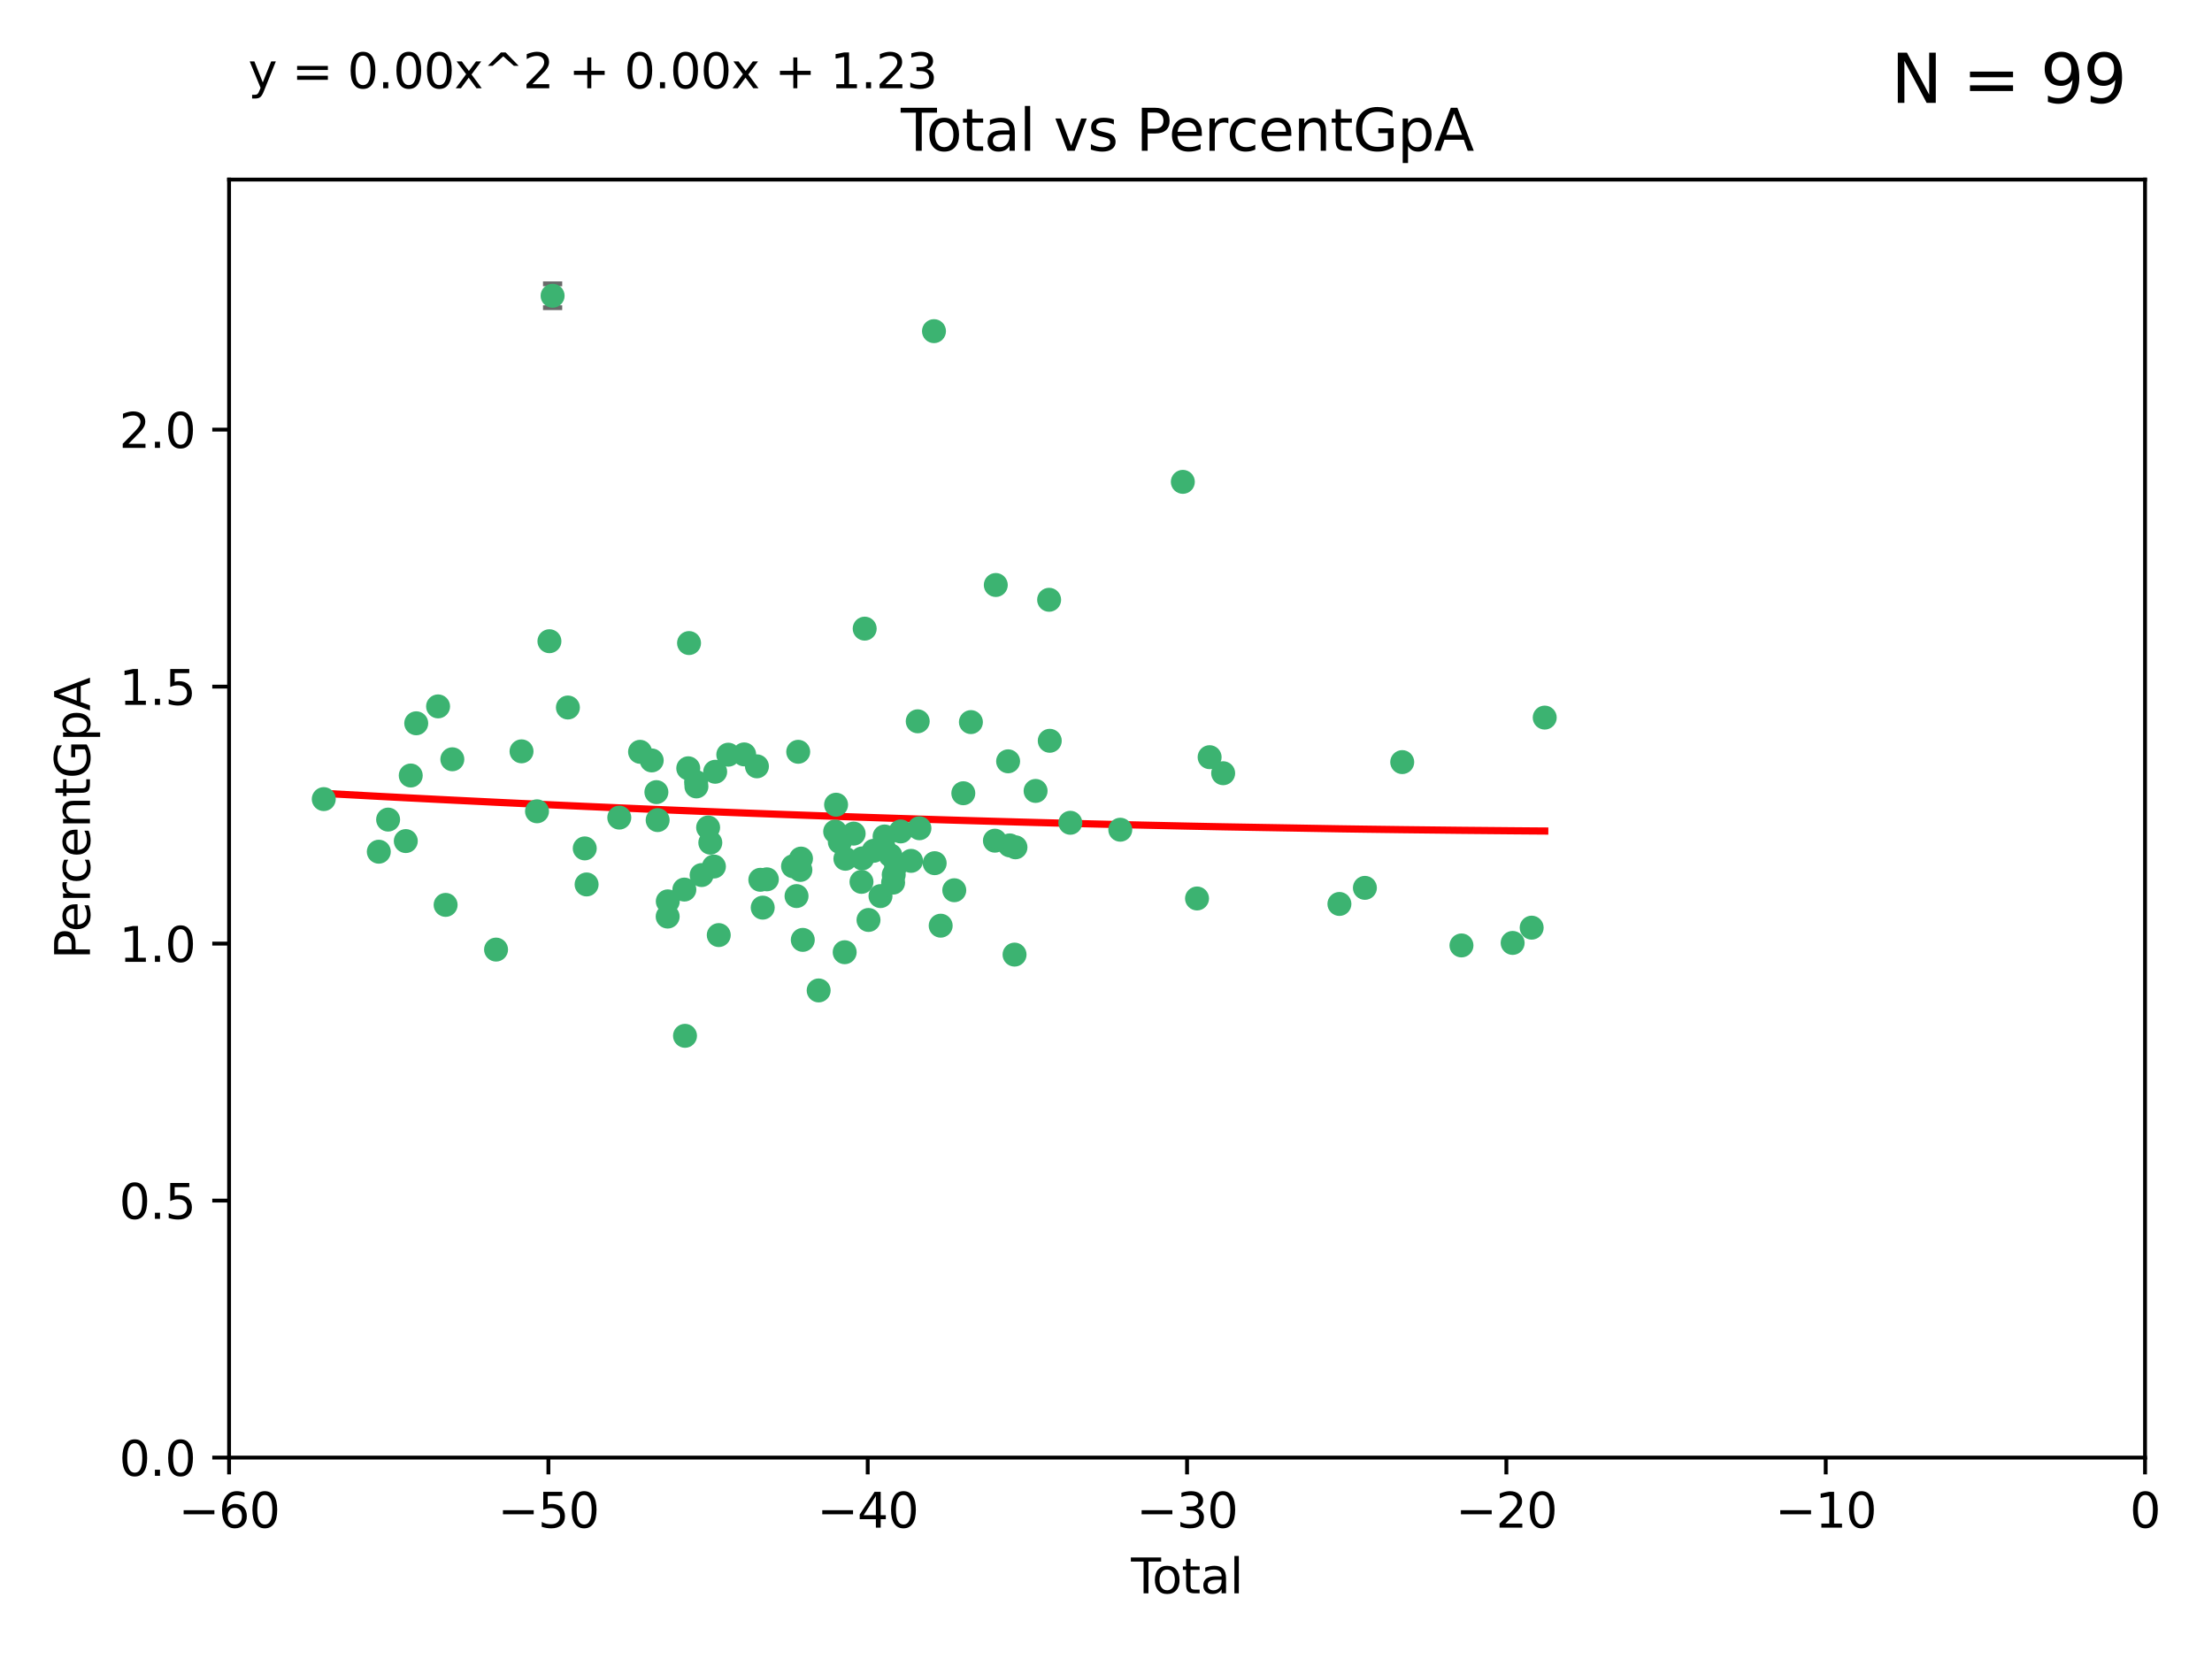 <?xml version="1.0" encoding="utf-8" standalone="no"?>
<!DOCTYPE svg PUBLIC "-//W3C//DTD SVG 1.1//EN"
  "http://www.w3.org/Graphics/SVG/1.1/DTD/svg11.dtd">
<svg xmlns:xlink="http://www.w3.org/1999/xlink" width="460.8pt" height="345.6pt" viewBox="0 0 460.8 345.6" xmlns="http://www.w3.org/2000/svg" version="1.1">
 <defs>
  <style type="text/css">*{stroke-linejoin: round; stroke-linecap: butt}</style>
 </defs>
 <g id="figure_1">
  <g id="patch_1">
   <path d="M 0 345.6 
L 460.8 345.6 
L 460.8 0 
L 0 0 
z
" style="fill: #ffffff"/>
  </g>
  <g id="axes_1">
   <g id="patch_2">
    <path d="M 47.72 303.64 
L 446.85 303.64 
L 446.85 37.411 
L 47.72 37.411 
z
" style="fill: #ffffff"/>
   </g>
   <g id="PathCollection_1">
    <defs>
     <path id="m85144207f0" d="M 0 1.118 
C 0.297 1.118 0.581 1 0.791 0.791 
C 1 0.581 1.118 0.297 1.118 0 
C 1.118 -0.297 1 -0.581 0.791 -0.791 
C 0.581 -1 0.297 -1.118 0 -1.118 
C -0.297 -1.118 -0.581 -1 -0.791 -0.791 
C -1 -0.581 -1.118 -0.297 -1.118 0 
C -1.118 0.297 -1 0.581 -0.791 0.791 
C -0.581 1 -0.297 1.118 0 1.118 
z
" style="stroke: #3cb371"/>
    </defs>
    <g clip-path="url(#p48c605a0bc)">
     <use xlink:href="#m85144207f0" x="67.446" y="166.468" style="fill: #3cb371; stroke: #3cb371"/>
     <use xlink:href="#m85144207f0" x="78.912" y="177.426" style="fill: #3cb371; stroke: #3cb371"/>
     <use xlink:href="#m85144207f0" x="80.852" y="170.737" style="fill: #3cb371; stroke: #3cb371"/>
     <use xlink:href="#m85144207f0" x="84.535" y="175.212" style="fill: #3cb371; stroke: #3cb371"/>
     <use xlink:href="#m85144207f0" x="85.565" y="161.552" style="fill: #3cb371; stroke: #3cb371"/>
     <use xlink:href="#m85144207f0" x="86.709" y="150.674" style="fill: #3cb371; stroke: #3cb371"/>
     <use xlink:href="#m85144207f0" x="91.26" y="147.155" style="fill: #3cb371; stroke: #3cb371"/>
     <use xlink:href="#m85144207f0" x="92.83" y="188.505" style="fill: #3cb371; stroke: #3cb371"/>
     <use xlink:href="#m85144207f0" x="94.229" y="158.171" style="fill: #3cb371; stroke: #3cb371"/>
     <use xlink:href="#m85144207f0" x="103.337" y="197.816" style="fill: #3cb371; stroke: #3cb371"/>
     <use xlink:href="#m85144207f0" x="108.643" y="156.518" style="fill: #3cb371; stroke: #3cb371"/>
     <use xlink:href="#m85144207f0" x="111.87" y="169.01" style="fill: #3cb371; stroke: #3cb371"/>
     <use xlink:href="#m85144207f0" x="114.456" y="133.577" style="fill: #3cb371; stroke: #3cb371"/>
     <use xlink:href="#m85144207f0" x="115.118" y="61.614" style="fill: #3cb371; stroke: #3cb371"/>
     <use xlink:href="#m85144207f0" x="118.304" y="147.386" style="fill: #3cb371; stroke: #3cb371"/>
     <use xlink:href="#m85144207f0" x="121.814" y="176.738" style="fill: #3cb371; stroke: #3cb371"/>
     <use xlink:href="#m85144207f0" x="122.2" y="184.247" style="fill: #3cb371; stroke: #3cb371"/>
     <use xlink:href="#m85144207f0" x="129.01" y="170.322" style="fill: #3cb371; stroke: #3cb371"/>
     <use xlink:href="#m85144207f0" x="133.335" y="156.616" style="fill: #3cb371; stroke: #3cb371"/>
     <use xlink:href="#m85144207f0" x="135.764" y="158.411" style="fill: #3cb371; stroke: #3cb371"/>
     <use xlink:href="#m85144207f0" x="136.738" y="165.013" style="fill: #3cb371; stroke: #3cb371"/>
     <use xlink:href="#m85144207f0" x="137" y="170.839" style="fill: #3cb371; stroke: #3cb371"/>
     <use xlink:href="#m85144207f0" x="139.089" y="190.938" style="fill: #3cb371; stroke: #3cb371"/>
     <use xlink:href="#m85144207f0" x="139.111" y="187.771" style="fill: #3cb371; stroke: #3cb371"/>
     <use xlink:href="#m85144207f0" x="142.561" y="185.314" style="fill: #3cb371; stroke: #3cb371"/>
     <use xlink:href="#m85144207f0" x="142.7" y="215.78" style="fill: #3cb371; stroke: #3cb371"/>
     <use xlink:href="#m85144207f0" x="143.377" y="160.047" style="fill: #3cb371; stroke: #3cb371"/>
     <use xlink:href="#m85144207f0" x="143.54" y="133.961" style="fill: #3cb371; stroke: #3cb371"/>
     <use xlink:href="#m85144207f0" x="145.012" y="162.915" style="fill: #3cb371; stroke: #3cb371"/>
     <use xlink:href="#m85144207f0" x="145.078" y="163.827" style="fill: #3cb371; stroke: #3cb371"/>
     <use xlink:href="#m85144207f0" x="146.158" y="182.29" style="fill: #3cb371; stroke: #3cb371"/>
     <use xlink:href="#m85144207f0" x="147.515" y="172.384" style="fill: #3cb371; stroke: #3cb371"/>
     <use xlink:href="#m85144207f0" x="147.971" y="175.541" style="fill: #3cb371; stroke: #3cb371"/>
     <use xlink:href="#m85144207f0" x="148.724" y="180.512" style="fill: #3cb371; stroke: #3cb371"/>
     <use xlink:href="#m85144207f0" x="148.985" y="160.773" style="fill: #3cb371; stroke: #3cb371"/>
     <use xlink:href="#m85144207f0" x="149.732" y="194.794" style="fill: #3cb371; stroke: #3cb371"/>
     <use xlink:href="#m85144207f0" x="151.716" y="157.214" style="fill: #3cb371; stroke: #3cb371"/>
     <use xlink:href="#m85144207f0" x="155.025" y="157.156" style="fill: #3cb371; stroke: #3cb371"/>
     <use xlink:href="#m85144207f0" x="157.684" y="159.642" style="fill: #3cb371; stroke: #3cb371"/>
     <use xlink:href="#m85144207f0" x="158.389" y="183.277" style="fill: #3cb371; stroke: #3cb371"/>
     <use xlink:href="#m85144207f0" x="158.888" y="189.078" style="fill: #3cb371; stroke: #3cb371"/>
     <use xlink:href="#m85144207f0" x="159.753" y="183.18" style="fill: #3cb371; stroke: #3cb371"/>
     <use xlink:href="#m85144207f0" x="165.203" y="180.458" style="fill: #3cb371; stroke: #3cb371"/>
     <use xlink:href="#m85144207f0" x="165.934" y="186.669" style="fill: #3cb371; stroke: #3cb371"/>
     <use xlink:href="#m85144207f0" x="166.283" y="156.612" style="fill: #3cb371; stroke: #3cb371"/>
     <use xlink:href="#m85144207f0" x="166.735" y="181.224" style="fill: #3cb371; stroke: #3cb371"/>
     <use xlink:href="#m85144207f0" x="166.862" y="178.857" style="fill: #3cb371; stroke: #3cb371"/>
     <use xlink:href="#m85144207f0" x="167.235" y="195.794" style="fill: #3cb371; stroke: #3cb371"/>
     <use xlink:href="#m85144207f0" x="170.544" y="206.326" style="fill: #3cb371; stroke: #3cb371"/>
     <use xlink:href="#m85144207f0" x="173.98" y="173.231" style="fill: #3cb371; stroke: #3cb371"/>
     <use xlink:href="#m85144207f0" x="174.171" y="167.635" style="fill: #3cb371; stroke: #3cb371"/>
     <use xlink:href="#m85144207f0" x="174.95" y="175.402" style="fill: #3cb371; stroke: #3cb371"/>
     <use xlink:href="#m85144207f0" x="175.962" y="198.364" style="fill: #3cb371; stroke: #3cb371"/>
     <use xlink:href="#m85144207f0" x="176.111" y="178.895" style="fill: #3cb371; stroke: #3cb371"/>
     <use xlink:href="#m85144207f0" x="177.831" y="173.659" style="fill: #3cb371; stroke: #3cb371"/>
     <use xlink:href="#m85144207f0" x="179.464" y="183.706" style="fill: #3cb371; stroke: #3cb371"/>
     <use xlink:href="#m85144207f0" x="179.611" y="178.823" style="fill: #3cb371; stroke: #3cb371"/>
     <use xlink:href="#m85144207f0" x="180.132" y="130.957" style="fill: #3cb371; stroke: #3cb371"/>
     <use xlink:href="#m85144207f0" x="180.926" y="191.645" style="fill: #3cb371; stroke: #3cb371"/>
     <use xlink:href="#m85144207f0" x="182.012" y="177.238" style="fill: #3cb371; stroke: #3cb371"/>
     <use xlink:href="#m85144207f0" x="183.425" y="186.674" style="fill: #3cb371; stroke: #3cb371"/>
     <use xlink:href="#m85144207f0" x="184.141" y="176.713" style="fill: #3cb371; stroke: #3cb371"/>
     <use xlink:href="#m85144207f0" x="184.273" y="174.251" style="fill: #3cb371; stroke: #3cb371"/>
     <use xlink:href="#m85144207f0" x="185.489" y="178.188" style="fill: #3cb371; stroke: #3cb371"/>
     <use xlink:href="#m85144207f0" x="186.05" y="183.865" style="fill: #3cb371; stroke: #3cb371"/>
     <use xlink:href="#m85144207f0" x="186.178" y="182.222" style="fill: #3cb371; stroke: #3cb371"/>
     <use xlink:href="#m85144207f0" x="186.666" y="180.245" style="fill: #3cb371; stroke: #3cb371"/>
     <use xlink:href="#m85144207f0" x="187.626" y="173.202" style="fill: #3cb371; stroke: #3cb371"/>
     <use xlink:href="#m85144207f0" x="189.793" y="179.334" style="fill: #3cb371; stroke: #3cb371"/>
     <use xlink:href="#m85144207f0" x="191.179" y="150.262" style="fill: #3cb371; stroke: #3cb371"/>
     <use xlink:href="#m85144207f0" x="191.531" y="172.541" style="fill: #3cb371; stroke: #3cb371"/>
     <use xlink:href="#m85144207f0" x="194.566" y="68.985" style="fill: #3cb371; stroke: #3cb371"/>
     <use xlink:href="#m85144207f0" x="194.708" y="179.815" style="fill: #3cb371; stroke: #3cb371"/>
     <use xlink:href="#m85144207f0" x="195.962" y="192.836" style="fill: #3cb371; stroke: #3cb371"/>
     <use xlink:href="#m85144207f0" x="198.792" y="185.452" style="fill: #3cb371; stroke: #3cb371"/>
     <use xlink:href="#m85144207f0" x="200.675" y="165.246" style="fill: #3cb371; stroke: #3cb371"/>
     <use xlink:href="#m85144207f0" x="202.258" y="150.426" style="fill: #3cb371; stroke: #3cb371"/>
     <use xlink:href="#m85144207f0" x="207.26" y="175.129" style="fill: #3cb371; stroke: #3cb371"/>
     <use xlink:href="#m85144207f0" x="207.441" y="121.865" style="fill: #3cb371; stroke: #3cb371"/>
     <use xlink:href="#m85144207f0" x="210.009" y="158.596" style="fill: #3cb371; stroke: #3cb371"/>
     <use xlink:href="#m85144207f0" x="210.344" y="176.11" style="fill: #3cb371; stroke: #3cb371"/>
     <use xlink:href="#m85144207f0" x="211.35" y="198.86" style="fill: #3cb371; stroke: #3cb371"/>
     <use xlink:href="#m85144207f0" x="211.541" y="176.511" style="fill: #3cb371; stroke: #3cb371"/>
     <use xlink:href="#m85144207f0" x="215.733" y="164.766" style="fill: #3cb371; stroke: #3cb371"/>
     <use xlink:href="#m85144207f0" x="218.552" y="124.947" style="fill: #3cb371; stroke: #3cb371"/>
     <use xlink:href="#m85144207f0" x="218.683" y="154.321" style="fill: #3cb371; stroke: #3cb371"/>
     <use xlink:href="#m85144207f0" x="222.967" y="171.401" style="fill: #3cb371; stroke: #3cb371"/>
     <use xlink:href="#m85144207f0" x="233.375" y="172.846" style="fill: #3cb371; stroke: #3cb371"/>
     <use xlink:href="#m85144207f0" x="246.406" y="100.38" style="fill: #3cb371; stroke: #3cb371"/>
     <use xlink:href="#m85144207f0" x="249.364" y="187.17" style="fill: #3cb371; stroke: #3cb371"/>
     <use xlink:href="#m85144207f0" x="251.987" y="157.734" style="fill: #3cb371; stroke: #3cb371"/>
     <use xlink:href="#m85144207f0" x="254.808" y="161.077" style="fill: #3cb371; stroke: #3cb371"/>
     <use xlink:href="#m85144207f0" x="279.024" y="188.309" style="fill: #3cb371; stroke: #3cb371"/>
     <use xlink:href="#m85144207f0" x="284.332" y="184.957" style="fill: #3cb371; stroke: #3cb371"/>
     <use xlink:href="#m85144207f0" x="292.109" y="158.76" style="fill: #3cb371; stroke: #3cb371"/>
     <use xlink:href="#m85144207f0" x="304.45" y="196.951" style="fill: #3cb371; stroke: #3cb371"/>
     <use xlink:href="#m85144207f0" x="315.112" y="196.429" style="fill: #3cb371; stroke: #3cb371"/>
     <use xlink:href="#m85144207f0" x="319.075" y="193.248" style="fill: #3cb371; stroke: #3cb371"/>
     <use xlink:href="#m85144207f0" x="321.794" y="149.487" style="fill: #3cb371; stroke: #3cb371"/>
    </g>
   </g>
   <g id="matplotlib.axis_1">
    <g id="xtick_1">
     <g id="line2d_1">
      <defs>
       <path id="m7ba919dabe" d="M 0 0 
L 0 3.5 
" style="stroke: #000000; stroke-width: 0.8"/>
      </defs>
      <g>
       <use xlink:href="#m7ba919dabe" x="47.72" y="303.64" style="stroke: #000000; stroke-width: 0.8"/>
      </g>
     </g>
     <g id="text_1">
      <!-- −60 -->
      <g transform="translate(37.168 318.238)scale(0.1 -0.1)">
       <defs>
        <path id="DejaVuSans-2212" d="M 678 2272 
L 4684 2272 
L 4684 1741 
L 678 1741 
L 678 2272 
z
" transform="scale(0.016)"/>
        <path id="DejaVuSans-36" d="M 2113 2584 
Q 1688 2584 1439 2293 
Q 1191 2003 1191 1497 
Q 1191 994 1439 701 
Q 1688 409 2113 409 
Q 2538 409 2786 701 
Q 3034 994 3034 1497 
Q 3034 2003 2786 2293 
Q 2538 2584 2113 2584 
z
M 3366 4563 
L 3366 3988 
Q 3128 4100 2886 4159 
Q 2644 4219 2406 4219 
Q 1781 4219 1451 3797 
Q 1122 3375 1075 2522 
Q 1259 2794 1537 2939 
Q 1816 3084 2150 3084 
Q 2853 3084 3261 2657 
Q 3669 2231 3669 1497 
Q 3669 778 3244 343 
Q 2819 -91 2113 -91 
Q 1303 -91 875 529 
Q 447 1150 447 2328 
Q 447 3434 972 4092 
Q 1497 4750 2381 4750 
Q 2619 4750 2861 4703 
Q 3103 4656 3366 4563 
z
" transform="scale(0.016)"/>
        <path id="DejaVuSans-30" d="M 2034 4250 
Q 1547 4250 1301 3770 
Q 1056 3291 1056 2328 
Q 1056 1369 1301 889 
Q 1547 409 2034 409 
Q 2525 409 2770 889 
Q 3016 1369 3016 2328 
Q 3016 3291 2770 3770 
Q 2525 4250 2034 4250 
z
M 2034 4750 
Q 2819 4750 3233 4129 
Q 3647 3509 3647 2328 
Q 3647 1150 3233 529 
Q 2819 -91 2034 -91 
Q 1250 -91 836 529 
Q 422 1150 422 2328 
Q 422 3509 836 4129 
Q 1250 4750 2034 4750 
z
" transform="scale(0.016)"/>
       </defs>
       <use xlink:href="#DejaVuSans-2212"/>
       <use xlink:href="#DejaVuSans-36" x="83.789"/>
       <use xlink:href="#DejaVuSans-30" x="147.412"/>
      </g>
     </g>
    </g>
    <g id="xtick_2">
     <g id="line2d_2">
      <g>
       <use xlink:href="#m7ba919dabe" x="114.242" y="303.64" style="stroke: #000000; stroke-width: 0.8"/>
      </g>
     </g>
     <g id="text_2">
      <!-- −50 -->
      <g transform="translate(103.689 318.238)scale(0.1 -0.1)">
       <defs>
        <path id="DejaVuSans-35" d="M 691 4666 
L 3169 4666 
L 3169 4134 
L 1269 4134 
L 1269 2991 
Q 1406 3038 1543 3061 
Q 1681 3084 1819 3084 
Q 2600 3084 3056 2656 
Q 3513 2228 3513 1497 
Q 3513 744 3044 326 
Q 2575 -91 1722 -91 
Q 1428 -91 1123 -41 
Q 819 9 494 109 
L 494 744 
Q 775 591 1075 516 
Q 1375 441 1709 441 
Q 2250 441 2565 725 
Q 2881 1009 2881 1497 
Q 2881 1984 2565 2268 
Q 2250 2553 1709 2553 
Q 1456 2553 1204 2497 
Q 953 2441 691 2322 
L 691 4666 
z
" transform="scale(0.016)"/>
       </defs>
       <use xlink:href="#DejaVuSans-2212"/>
       <use xlink:href="#DejaVuSans-35" x="83.789"/>
       <use xlink:href="#DejaVuSans-30" x="147.412"/>
      </g>
     </g>
    </g>
    <g id="xtick_3">
     <g id="line2d_3">
      <g>
       <use xlink:href="#m7ba919dabe" x="180.763" y="303.64" style="stroke: #000000; stroke-width: 0.8"/>
      </g>
     </g>
     <g id="text_3">
      <!-- −40 -->
      <g transform="translate(170.211 318.238)scale(0.1 -0.1)">
       <defs>
        <path id="DejaVuSans-34" d="M 2419 4116 
L 825 1625 
L 2419 1625 
L 2419 4116 
z
M 2253 4666 
L 3047 4666 
L 3047 1625 
L 3713 1625 
L 3713 1100 
L 3047 1100 
L 3047 0 
L 2419 0 
L 2419 1100 
L 313 1100 
L 313 1709 
L 2253 4666 
z
" transform="scale(0.016)"/>
       </defs>
       <use xlink:href="#DejaVuSans-2212"/>
       <use xlink:href="#DejaVuSans-34" x="83.789"/>
       <use xlink:href="#DejaVuSans-30" x="147.412"/>
      </g>
     </g>
    </g>
    <g id="xtick_4">
     <g id="line2d_4">
      <g>
       <use xlink:href="#m7ba919dabe" x="247.285" y="303.64" style="stroke: #000000; stroke-width: 0.8"/>
      </g>
     </g>
     <g id="text_4">
      <!-- −30 -->
      <g transform="translate(236.733 318.238)scale(0.1 -0.1)">
       <defs>
        <path id="DejaVuSans-33" d="M 2597 2516 
Q 3050 2419 3304 2112 
Q 3559 1806 3559 1356 
Q 3559 666 3084 287 
Q 2609 -91 1734 -91 
Q 1441 -91 1130 -33 
Q 819 25 488 141 
L 488 750 
Q 750 597 1062 519 
Q 1375 441 1716 441 
Q 2309 441 2620 675 
Q 2931 909 2931 1356 
Q 2931 1769 2642 2001 
Q 2353 2234 1838 2234 
L 1294 2234 
L 1294 2753 
L 1863 2753 
Q 2328 2753 2575 2939 
Q 2822 3125 2822 3475 
Q 2822 3834 2567 4026 
Q 2313 4219 1838 4219 
Q 1578 4219 1281 4162 
Q 984 4106 628 3988 
L 628 4550 
Q 988 4650 1302 4700 
Q 1616 4750 1894 4750 
Q 2613 4750 3031 4423 
Q 3450 4097 3450 3541 
Q 3450 3153 3228 2886 
Q 3006 2619 2597 2516 
z
" transform="scale(0.016)"/>
       </defs>
       <use xlink:href="#DejaVuSans-2212"/>
       <use xlink:href="#DejaVuSans-33" x="83.789"/>
       <use xlink:href="#DejaVuSans-30" x="147.412"/>
      </g>
     </g>
    </g>
    <g id="xtick_5">
     <g id="line2d_5">
      <g>
       <use xlink:href="#m7ba919dabe" x="313.807" y="303.64" style="stroke: #000000; stroke-width: 0.8"/>
      </g>
     </g>
     <g id="text_5">
      <!-- −20 -->
      <g transform="translate(303.254 318.238)scale(0.1 -0.1)">
       <defs>
        <path id="DejaVuSans-32" d="M 1228 531 
L 3431 531 
L 3431 0 
L 469 0 
L 469 531 
Q 828 903 1448 1529 
Q 2069 2156 2228 2338 
Q 2531 2678 2651 2914 
Q 2772 3150 2772 3378 
Q 2772 3750 2511 3984 
Q 2250 4219 1831 4219 
Q 1534 4219 1204 4116 
Q 875 4013 500 3803 
L 500 4441 
Q 881 4594 1212 4672 
Q 1544 4750 1819 4750 
Q 2544 4750 2975 4387 
Q 3406 4025 3406 3419 
Q 3406 3131 3298 2873 
Q 3191 2616 2906 2266 
Q 2828 2175 2409 1742 
Q 1991 1309 1228 531 
z
" transform="scale(0.016)"/>
       </defs>
       <use xlink:href="#DejaVuSans-2212"/>
       <use xlink:href="#DejaVuSans-32" x="83.789"/>
       <use xlink:href="#DejaVuSans-30" x="147.412"/>
      </g>
     </g>
    </g>
    <g id="xtick_6">
     <g id="line2d_6">
      <g>
       <use xlink:href="#m7ba919dabe" x="380.328" y="303.64" style="stroke: #000000; stroke-width: 0.8"/>
      </g>
     </g>
     <g id="text_6">
      <!-- −10 -->
      <g transform="translate(369.776 318.238)scale(0.1 -0.1)">
       <defs>
        <path id="DejaVuSans-31" d="M 794 531 
L 1825 531 
L 1825 4091 
L 703 3866 
L 703 4441 
L 1819 4666 
L 2450 4666 
L 2450 531 
L 3481 531 
L 3481 0 
L 794 0 
L 794 531 
z
" transform="scale(0.016)"/>
       </defs>
       <use xlink:href="#DejaVuSans-2212"/>
       <use xlink:href="#DejaVuSans-31" x="83.789"/>
       <use xlink:href="#DejaVuSans-30" x="147.412"/>
      </g>
     </g>
    </g>
    <g id="xtick_7">
     <g id="line2d_7">
      <g>
       <use xlink:href="#m7ba919dabe" x="446.85" y="303.64" style="stroke: #000000; stroke-width: 0.8"/>
      </g>
     </g>
     <g id="text_7">
      <!-- 0 -->
      <g transform="translate(443.669 318.238)scale(0.1 -0.1)">
       <use xlink:href="#DejaVuSans-30"/>
      </g>
     </g>
    </g>
    <g id="text_8">
     <!-- Total -->
     <g transform="translate(235.608 331.917)scale(0.1 -0.1)">
      <defs>
       <path id="DejaVuSans-54" d="M -19 4666 
L 3928 4666 
L 3928 4134 
L 2272 4134 
L 2272 0 
L 1638 0 
L 1638 4134 
L -19 4134 
L -19 4666 
z
" transform="scale(0.016)"/>
       <path id="DejaVuSans-6f" d="M 1959 3097 
Q 1497 3097 1228 2736 
Q 959 2375 959 1747 
Q 959 1119 1226 758 
Q 1494 397 1959 397 
Q 2419 397 2687 759 
Q 2956 1122 2956 1747 
Q 2956 2369 2687 2733 
Q 2419 3097 1959 3097 
z
M 1959 3584 
Q 2709 3584 3137 3096 
Q 3566 2609 3566 1747 
Q 3566 888 3137 398 
Q 2709 -91 1959 -91 
Q 1206 -91 779 398 
Q 353 888 353 1747 
Q 353 2609 779 3096 
Q 1206 3584 1959 3584 
z
" transform="scale(0.016)"/>
       <path id="DejaVuSans-74" d="M 1172 4494 
L 1172 3500 
L 2356 3500 
L 2356 3053 
L 1172 3053 
L 1172 1153 
Q 1172 725 1289 603 
Q 1406 481 1766 481 
L 2356 481 
L 2356 0 
L 1766 0 
Q 1100 0 847 248 
Q 594 497 594 1153 
L 594 3053 
L 172 3053 
L 172 3500 
L 594 3500 
L 594 4494 
L 1172 4494 
z
" transform="scale(0.016)"/>
       <path id="DejaVuSans-61" d="M 2194 1759 
Q 1497 1759 1228 1600 
Q 959 1441 959 1056 
Q 959 750 1161 570 
Q 1363 391 1709 391 
Q 2188 391 2477 730 
Q 2766 1069 2766 1631 
L 2766 1759 
L 2194 1759 
z
M 3341 1997 
L 3341 0 
L 2766 0 
L 2766 531 
Q 2569 213 2275 61 
Q 1981 -91 1556 -91 
Q 1019 -91 701 211 
Q 384 513 384 1019 
Q 384 1609 779 1909 
Q 1175 2209 1959 2209 
L 2766 2209 
L 2766 2266 
Q 2766 2663 2505 2880 
Q 2244 3097 1772 3097 
Q 1472 3097 1187 3025 
Q 903 2953 641 2809 
L 641 3341 
Q 956 3463 1253 3523 
Q 1550 3584 1831 3584 
Q 2591 3584 2966 3190 
Q 3341 2797 3341 1997 
z
" transform="scale(0.016)"/>
       <path id="DejaVuSans-6c" d="M 603 4863 
L 1178 4863 
L 1178 0 
L 603 0 
L 603 4863 
z
" transform="scale(0.016)"/>
      </defs>
      <use xlink:href="#DejaVuSans-54"/>
      <use xlink:href="#DejaVuSans-6f" x="44.084"/>
      <use xlink:href="#DejaVuSans-74" x="105.266"/>
      <use xlink:href="#DejaVuSans-61" x="144.475"/>
      <use xlink:href="#DejaVuSans-6c" x="205.754"/>
     </g>
    </g>
   </g>
   <g id="matplotlib.axis_2">
    <g id="ytick_1">
     <g id="line2d_8">
      <defs>
       <path id="m7806fcc5da" d="M 0 0 
L -3.5 0 
" style="stroke: #000000; stroke-width: 0.8"/>
      </defs>
      <g>
       <use xlink:href="#m7806fcc5da" x="47.72" y="303.64" style="stroke: #000000; stroke-width: 0.8"/>
      </g>
     </g>
     <g id="text_9">
      <!-- 0.0 -->
      <g transform="translate(24.817 307.439)scale(0.1 -0.1)">
       <defs>
        <path id="DejaVuSans-2e" d="M 684 794 
L 1344 794 
L 1344 0 
L 684 0 
L 684 794 
z
" transform="scale(0.016)"/>
       </defs>
       <use xlink:href="#DejaVuSans-30"/>
       <use xlink:href="#DejaVuSans-2e" x="63.623"/>
       <use xlink:href="#DejaVuSans-30" x="95.41"/>
      </g>
     </g>
    </g>
    <g id="ytick_2">
     <g id="line2d_9">
      <g>
       <use xlink:href="#m7806fcc5da" x="47.72" y="250.105" style="stroke: #000000; stroke-width: 0.8"/>
      </g>
     </g>
     <g id="text_10">
      <!-- 0.5 -->
      <g transform="translate(24.817 253.905)scale(0.1 -0.1)">
       <use xlink:href="#DejaVuSans-30"/>
       <use xlink:href="#DejaVuSans-2e" x="63.623"/>
       <use xlink:href="#DejaVuSans-35" x="95.41"/>
      </g>
     </g>
    </g>
    <g id="ytick_3">
     <g id="line2d_10">
      <g>
       <use xlink:href="#m7806fcc5da" x="47.72" y="196.571" style="stroke: #000000; stroke-width: 0.8"/>
      </g>
     </g>
     <g id="text_11">
      <!-- 1.0 -->
      <g transform="translate(24.817 200.37)scale(0.1 -0.1)">
       <use xlink:href="#DejaVuSans-31"/>
       <use xlink:href="#DejaVuSans-2e" x="63.623"/>
       <use xlink:href="#DejaVuSans-30" x="95.41"/>
      </g>
     </g>
    </g>
    <g id="ytick_4">
     <g id="line2d_11">
      <g>
       <use xlink:href="#m7806fcc5da" x="47.72" y="143.036" style="stroke: #000000; stroke-width: 0.8"/>
      </g>
     </g>
     <g id="text_12">
      <!-- 1.5 -->
      <g transform="translate(24.817 146.835)scale(0.1 -0.1)">
       <use xlink:href="#DejaVuSans-31"/>
       <use xlink:href="#DejaVuSans-2e" x="63.623"/>
       <use xlink:href="#DejaVuSans-35" x="95.41"/>
      </g>
     </g>
    </g>
    <g id="ytick_5">
     <g id="line2d_12">
      <g>
       <use xlink:href="#m7806fcc5da" x="47.72" y="89.501" style="stroke: #000000; stroke-width: 0.8"/>
      </g>
     </g>
     <g id="text_13">
      <!-- 2.0 -->
      <g transform="translate(24.817 93.301)scale(0.1 -0.1)">
       <use xlink:href="#DejaVuSans-32"/>
       <use xlink:href="#DejaVuSans-2e" x="63.623"/>
       <use xlink:href="#DejaVuSans-30" x="95.41"/>
      </g>
     </g>
    </g>
    <g id="text_14">
     <!-- PercentGpA -->
     <g transform="translate(18.737 199.802)rotate(-90)scale(0.1 -0.1)">
      <defs>
       <path id="DejaVuSans-50" d="M 1259 4147 
L 1259 2394 
L 2053 2394 
Q 2494 2394 2734 2622 
Q 2975 2850 2975 3272 
Q 2975 3691 2734 3919 
Q 2494 4147 2053 4147 
L 1259 4147 
z
M 628 4666 
L 2053 4666 
Q 2838 4666 3239 4311 
Q 3641 3956 3641 3272 
Q 3641 2581 3239 2228 
Q 2838 1875 2053 1875 
L 1259 1875 
L 1259 0 
L 628 0 
L 628 4666 
z
" transform="scale(0.016)"/>
       <path id="DejaVuSans-65" d="M 3597 1894 
L 3597 1613 
L 953 1613 
Q 991 1019 1311 708 
Q 1631 397 2203 397 
Q 2534 397 2845 478 
Q 3156 559 3463 722 
L 3463 178 
Q 3153 47 2828 -22 
Q 2503 -91 2169 -91 
Q 1331 -91 842 396 
Q 353 884 353 1716 
Q 353 2575 817 3079 
Q 1281 3584 2069 3584 
Q 2775 3584 3186 3129 
Q 3597 2675 3597 1894 
z
M 3022 2063 
Q 3016 2534 2758 2815 
Q 2500 3097 2075 3097 
Q 1594 3097 1305 2825 
Q 1016 2553 972 2059 
L 3022 2063 
z
" transform="scale(0.016)"/>
       <path id="DejaVuSans-72" d="M 2631 2963 
Q 2534 3019 2420 3045 
Q 2306 3072 2169 3072 
Q 1681 3072 1420 2755 
Q 1159 2438 1159 1844 
L 1159 0 
L 581 0 
L 581 3500 
L 1159 3500 
L 1159 2956 
Q 1341 3275 1631 3429 
Q 1922 3584 2338 3584 
Q 2397 3584 2469 3576 
Q 2541 3569 2628 3553 
L 2631 2963 
z
" transform="scale(0.016)"/>
       <path id="DejaVuSans-63" d="M 3122 3366 
L 3122 2828 
Q 2878 2963 2633 3030 
Q 2388 3097 2138 3097 
Q 1578 3097 1268 2742 
Q 959 2388 959 1747 
Q 959 1106 1268 751 
Q 1578 397 2138 397 
Q 2388 397 2633 464 
Q 2878 531 3122 666 
L 3122 134 
Q 2881 22 2623 -34 
Q 2366 -91 2075 -91 
Q 1284 -91 818 406 
Q 353 903 353 1747 
Q 353 2603 823 3093 
Q 1294 3584 2113 3584 
Q 2378 3584 2631 3529 
Q 2884 3475 3122 3366 
z
" transform="scale(0.016)"/>
       <path id="DejaVuSans-6e" d="M 3513 2113 
L 3513 0 
L 2938 0 
L 2938 2094 
Q 2938 2591 2744 2837 
Q 2550 3084 2163 3084 
Q 1697 3084 1428 2787 
Q 1159 2491 1159 1978 
L 1159 0 
L 581 0 
L 581 3500 
L 1159 3500 
L 1159 2956 
Q 1366 3272 1645 3428 
Q 1925 3584 2291 3584 
Q 2894 3584 3203 3211 
Q 3513 2838 3513 2113 
z
" transform="scale(0.016)"/>
       <path id="DejaVuSans-47" d="M 3809 666 
L 3809 1919 
L 2778 1919 
L 2778 2438 
L 4434 2438 
L 4434 434 
Q 4069 175 3628 42 
Q 3188 -91 2688 -91 
Q 1594 -91 976 548 
Q 359 1188 359 2328 
Q 359 3472 976 4111 
Q 1594 4750 2688 4750 
Q 3144 4750 3555 4637 
Q 3966 4525 4313 4306 
L 4313 3634 
Q 3963 3931 3569 4081 
Q 3175 4231 2741 4231 
Q 1884 4231 1454 3753 
Q 1025 3275 1025 2328 
Q 1025 1384 1454 906 
Q 1884 428 2741 428 
Q 3075 428 3337 486 
Q 3600 544 3809 666 
z
" transform="scale(0.016)"/>
       <path id="DejaVuSans-70" d="M 1159 525 
L 1159 -1331 
L 581 -1331 
L 581 3500 
L 1159 3500 
L 1159 2969 
Q 1341 3281 1617 3432 
Q 1894 3584 2278 3584 
Q 2916 3584 3314 3078 
Q 3713 2572 3713 1747 
Q 3713 922 3314 415 
Q 2916 -91 2278 -91 
Q 1894 -91 1617 61 
Q 1341 213 1159 525 
z
M 3116 1747 
Q 3116 2381 2855 2742 
Q 2594 3103 2138 3103 
Q 1681 3103 1420 2742 
Q 1159 2381 1159 1747 
Q 1159 1113 1420 752 
Q 1681 391 2138 391 
Q 2594 391 2855 752 
Q 3116 1113 3116 1747 
z
" transform="scale(0.016)"/>
       <path id="DejaVuSans-41" d="M 2188 4044 
L 1331 1722 
L 3047 1722 
L 2188 4044 
z
M 1831 4666 
L 2547 4666 
L 4325 0 
L 3669 0 
L 3244 1197 
L 1141 1197 
L 716 0 
L 50 0 
L 1831 4666 
z
" transform="scale(0.016)"/>
      </defs>
      <use xlink:href="#DejaVuSans-50"/>
      <use xlink:href="#DejaVuSans-65" x="56.678"/>
      <use xlink:href="#DejaVuSans-72" x="118.201"/>
      <use xlink:href="#DejaVuSans-63" x="157.064"/>
      <use xlink:href="#DejaVuSans-65" x="212.045"/>
      <use xlink:href="#DejaVuSans-6e" x="273.568"/>
      <use xlink:href="#DejaVuSans-74" x="336.947"/>
      <use xlink:href="#DejaVuSans-47" x="376.156"/>
      <use xlink:href="#DejaVuSans-70" x="453.646"/>
      <use xlink:href="#DejaVuSans-41" x="517.123"/>
     </g>
    </g>
   </g>
   <g id="LineCollection_1">
    <path d="M 67.446 166.567 
L 67.446 166.369 
" clip-path="url(#p48c605a0bc)" style="fill: none; stroke: #696969"/>
    <path d="M 78.912 177.476 
L 78.912 177.376 
" clip-path="url(#p48c605a0bc)" style="fill: none; stroke: #696969"/>
    <path d="M 80.852 170.789 
L 80.852 170.686 
" clip-path="url(#p48c605a0bc)" style="fill: none; stroke: #696969"/>
    <path d="M 84.535 175.258 
L 84.535 175.167 
" clip-path="url(#p48c605a0bc)" style="fill: none; stroke: #696969"/>
    <path d="M 85.565 161.677 
L 85.565 161.426 
" clip-path="url(#p48c605a0bc)" style="fill: none; stroke: #696969"/>
    <path d="M 86.709 151.018 
L 86.709 150.331 
" clip-path="url(#p48c605a0bc)" style="fill: none; stroke: #696969"/>
    <path d="M 91.26 147.254 
L 91.26 147.057 
" clip-path="url(#p48c605a0bc)" style="fill: none; stroke: #696969"/>
    <path d="M 92.83 188.662 
L 92.83 188.348 
" clip-path="url(#p48c605a0bc)" style="fill: none; stroke: #696969"/>
    <path d="M 94.229 158.225 
L 94.229 158.118 
" clip-path="url(#p48c605a0bc)" style="fill: none; stroke: #696969"/>
    <path d="M 103.337 197.834 
L 103.337 197.797 
" clip-path="url(#p48c605a0bc)" style="fill: none; stroke: #696969"/>
    <path d="M 108.643 156.58 
L 108.643 156.457 
" clip-path="url(#p48c605a0bc)" style="fill: none; stroke: #696969"/>
    <path d="M 111.87 169.203 
L 111.87 168.817 
" clip-path="url(#p48c605a0bc)" style="fill: none; stroke: #696969"/>
    <path d="M 114.456 133.684 
L 114.456 133.47 
" clip-path="url(#p48c605a0bc)" style="fill: none; stroke: #696969"/>
    <path d="M 115.118 64.1 
L 115.118 59.128 
" clip-path="url(#p48c605a0bc)" style="fill: none; stroke: #696969"/>
    <path d="M 118.304 147.639 
L 118.304 147.133 
" clip-path="url(#p48c605a0bc)" style="fill: none; stroke: #696969"/>
    <path d="M 121.814 177.161 
L 121.814 176.315 
" clip-path="url(#p48c605a0bc)" style="fill: none; stroke: #696969"/>
    <path d="M 122.2 184.315 
L 122.2 184.179 
" clip-path="url(#p48c605a0bc)" style="fill: none; stroke: #696969"/>
    <path d="M 129.01 170.497 
L 129.01 170.148 
" clip-path="url(#p48c605a0bc)" style="fill: none; stroke: #696969"/>
    <path d="M 133.335 156.793 
L 133.335 156.439 
" clip-path="url(#p48c605a0bc)" style="fill: none; stroke: #696969"/>
    <path d="M 135.764 158.729 
L 135.764 158.094 
" clip-path="url(#p48c605a0bc)" style="fill: none; stroke: #696969"/>
    <path d="M 136.738 165.183 
L 136.738 164.843 
" clip-path="url(#p48c605a0bc)" style="fill: none; stroke: #696969"/>
    <path d="M 137 170.987 
L 137 170.691 
" clip-path="url(#p48c605a0bc)" style="fill: none; stroke: #696969"/>
    <path d="M 139.089 191.16 
L 139.089 190.715 
" clip-path="url(#p48c605a0bc)" style="fill: none; stroke: #696969"/>
    <path d="M 139.111 188.498 
L 139.111 187.045 
" clip-path="url(#p48c605a0bc)" style="fill: none; stroke: #696969"/>
    <path d="M 142.561 185.378 
L 142.561 185.251 
" clip-path="url(#p48c605a0bc)" style="fill: none; stroke: #696969"/>
    <path d="M 142.7 216.077 
L 142.7 215.482 
" clip-path="url(#p48c605a0bc)" style="fill: none; stroke: #696969"/>
    <path d="M 143.377 160.208 
L 143.377 159.886 
" clip-path="url(#p48c605a0bc)" style="fill: none; stroke: #696969"/>
    <path d="M 143.54 134.628 
L 143.54 133.293 
" clip-path="url(#p48c605a0bc)" style="fill: none; stroke: #696969"/>
    <path d="M 145.012 162.954 
L 145.012 162.875 
" clip-path="url(#p48c605a0bc)" style="fill: none; stroke: #696969"/>
    <path d="M 145.078 163.992 
L 145.078 163.662 
" clip-path="url(#p48c605a0bc)" style="fill: none; stroke: #696969"/>
    <path d="M 146.158 182.37 
L 146.158 182.209 
" clip-path="url(#p48c605a0bc)" style="fill: none; stroke: #696969"/>
    <path d="M 147.515 172.648 
L 147.515 172.12 
" clip-path="url(#p48c605a0bc)" style="fill: none; stroke: #696969"/>
    <path d="M 147.971 175.623 
L 147.971 175.459 
" clip-path="url(#p48c605a0bc)" style="fill: none; stroke: #696969"/>
    <path d="M 148.724 180.616 
L 148.724 180.408 
" clip-path="url(#p48c605a0bc)" style="fill: none; stroke: #696969"/>
    <path d="M 148.985 161.174 
L 148.985 160.371 
" clip-path="url(#p48c605a0bc)" style="fill: none; stroke: #696969"/>
    <path d="M 149.732 194.872 
L 149.732 194.717 
" clip-path="url(#p48c605a0bc)" style="fill: none; stroke: #696969"/>
    <path d="M 151.716 157.377 
L 151.716 157.052 
" clip-path="url(#p48c605a0bc)" style="fill: none; stroke: #696969"/>
    <path d="M 155.025 157.228 
L 155.025 157.084 
" clip-path="url(#p48c605a0bc)" style="fill: none; stroke: #696969"/>
    <path d="M 157.684 159.839 
L 157.684 159.446 
" clip-path="url(#p48c605a0bc)" style="fill: none; stroke: #696969"/>
    <path d="M 158.389 183.392 
L 158.389 183.163 
" clip-path="url(#p48c605a0bc)" style="fill: none; stroke: #696969"/>
    <path d="M 158.888 189.261 
L 158.888 188.896 
" clip-path="url(#p48c605a0bc)" style="fill: none; stroke: #696969"/>
    <path d="M 159.753 183.301 
L 159.753 183.059 
" clip-path="url(#p48c605a0bc)" style="fill: none; stroke: #696969"/>
    <path d="M 165.203 180.523 
L 165.203 180.393 
" clip-path="url(#p48c605a0bc)" style="fill: none; stroke: #696969"/>
    <path d="M 165.934 187.075 
L 165.934 186.262 
" clip-path="url(#p48c605a0bc)" style="fill: none; stroke: #696969"/>
    <path d="M 166.283 157.478 
L 166.283 155.746 
" clip-path="url(#p48c605a0bc)" style="fill: none; stroke: #696969"/>
    <path d="M 166.735 181.289 
L 166.735 181.159 
" clip-path="url(#p48c605a0bc)" style="fill: none; stroke: #696969"/>
    <path d="M 166.862 179.056 
L 166.862 178.658 
" clip-path="url(#p48c605a0bc)" style="fill: none; stroke: #696969"/>
    <path d="M 167.235 195.893 
L 167.235 195.694 
" clip-path="url(#p48c605a0bc)" style="fill: none; stroke: #696969"/>
    <path d="M 170.544 206.525 
L 170.544 206.128 
" clip-path="url(#p48c605a0bc)" style="fill: none; stroke: #696969"/>
    <path d="M 173.98 173.37 
L 173.98 173.091 
" clip-path="url(#p48c605a0bc)" style="fill: none; stroke: #696969"/>
    <path d="M 174.171 167.829 
L 174.171 167.442 
" clip-path="url(#p48c605a0bc)" style="fill: none; stroke: #696969"/>
    <path d="M 174.95 175.487 
L 174.95 175.316 
" clip-path="url(#p48c605a0bc)" style="fill: none; stroke: #696969"/>
    <path d="M 175.962 198.613 
L 175.962 198.115 
" clip-path="url(#p48c605a0bc)" style="fill: none; stroke: #696969"/>
    <path d="M 176.111 178.989 
L 176.111 178.801 
" clip-path="url(#p48c605a0bc)" style="fill: none; stroke: #696969"/>
    <path d="M 177.831 173.782 
L 177.831 173.536 
" clip-path="url(#p48c605a0bc)" style="fill: none; stroke: #696969"/>
    <path d="M 179.464 183.928 
L 179.464 183.484 
" clip-path="url(#p48c605a0bc)" style="fill: none; stroke: #696969"/>
    <path d="M 179.611 178.896 
L 179.611 178.75 
" clip-path="url(#p48c605a0bc)" style="fill: none; stroke: #696969"/>
    <path d="M 180.132 131.058 
L 180.132 130.857 
" clip-path="url(#p48c605a0bc)" style="fill: none; stroke: #696969"/>
    <path d="M 180.926 191.911 
L 180.926 191.38 
" clip-path="url(#p48c605a0bc)" style="fill: none; stroke: #696969"/>
    <path d="M 182.012 177.332 
L 182.012 177.145 
" clip-path="url(#p48c605a0bc)" style="fill: none; stroke: #696969"/>
    <path d="M 183.425 186.822 
L 183.425 186.526 
" clip-path="url(#p48c605a0bc)" style="fill: none; stroke: #696969"/>
    <path d="M 184.141 176.784 
L 184.141 176.643 
" clip-path="url(#p48c605a0bc)" style="fill: none; stroke: #696969"/>
    <path d="M 184.273 174.437 
L 184.273 174.065 
" clip-path="url(#p48c605a0bc)" style="fill: none; stroke: #696969"/>
    <path d="M 185.489 178.417 
L 185.489 177.96 
" clip-path="url(#p48c605a0bc)" style="fill: none; stroke: #696969"/>
    <path d="M 186.05 183.91 
L 186.05 183.821 
" clip-path="url(#p48c605a0bc)" style="fill: none; stroke: #696969"/>
    <path d="M 186.178 182.699 
L 186.178 181.745 
" clip-path="url(#p48c605a0bc)" style="fill: none; stroke: #696969"/>
    <path d="M 186.666 180.256 
L 186.666 180.234 
" clip-path="url(#p48c605a0bc)" style="fill: none; stroke: #696969"/>
    <path d="M 187.626 173.241 
L 187.626 173.164 
" clip-path="url(#p48c605a0bc)" style="fill: none; stroke: #696969"/>
    <path d="M 189.793 179.481 
L 189.793 179.186 
" clip-path="url(#p48c605a0bc)" style="fill: none; stroke: #696969"/>
    <path d="M 191.179 151.119 
L 191.179 149.404 
" clip-path="url(#p48c605a0bc)" style="fill: none; stroke: #696969"/>
    <path d="M 191.531 172.664 
L 191.531 172.418 
" clip-path="url(#p48c605a0bc)" style="fill: none; stroke: #696969"/>
    <path d="M 194.566 69.891 
L 194.566 68.079 
" clip-path="url(#p48c605a0bc)" style="fill: none; stroke: #696969"/>
    <path d="M 194.708 180.04 
L 194.708 179.589 
" clip-path="url(#p48c605a0bc)" style="fill: none; stroke: #696969"/>
    <path d="M 195.962 192.925 
L 195.962 192.747 
" clip-path="url(#p48c605a0bc)" style="fill: none; stroke: #696969"/>
    <path d="M 198.792 185.629 
L 198.792 185.276 
" clip-path="url(#p48c605a0bc)" style="fill: none; stroke: #696969"/>
    <path d="M 200.675 165.34 
L 200.675 165.152 
" clip-path="url(#p48c605a0bc)" style="fill: none; stroke: #696969"/>
    <path d="M 202.258 150.897 
L 202.258 149.954 
" clip-path="url(#p48c605a0bc)" style="fill: none; stroke: #696969"/>
    <path d="M 207.26 175.427 
L 207.26 174.831 
" clip-path="url(#p48c605a0bc)" style="fill: none; stroke: #696969"/>
    <path d="M 207.441 122.524 
L 207.441 121.207 
" clip-path="url(#p48c605a0bc)" style="fill: none; stroke: #696969"/>
    <path d="M 210.009 158.611 
L 210.009 158.581 
" clip-path="url(#p48c605a0bc)" style="fill: none; stroke: #696969"/>
    <path d="M 210.344 176.125 
L 210.344 176.094 
" clip-path="url(#p48c605a0bc)" style="fill: none; stroke: #696969"/>
    <path d="M 211.35 199.12 
L 211.35 198.6 
" clip-path="url(#p48c605a0bc)" style="fill: none; stroke: #696969"/>
    <path d="M 211.541 176.603 
L 211.541 176.418 
" clip-path="url(#p48c605a0bc)" style="fill: none; stroke: #696969"/>
    <path d="M 215.733 165.24 
L 215.733 164.293 
" clip-path="url(#p48c605a0bc)" style="fill: none; stroke: #696969"/>
    <path d="M 218.552 125.754 
L 218.552 124.14 
" clip-path="url(#p48c605a0bc)" style="fill: none; stroke: #696969"/>
    <path d="M 218.683 154.525 
L 218.683 154.117 
" clip-path="url(#p48c605a0bc)" style="fill: none; stroke: #696969"/>
    <path d="M 222.967 171.507 
L 222.967 171.295 
" clip-path="url(#p48c605a0bc)" style="fill: none; stroke: #696969"/>
    <path d="M 233.375 172.911 
L 233.375 172.78 
" clip-path="url(#p48c605a0bc)" style="fill: none; stroke: #696969"/>
    <path d="M 246.406 101.334 
L 246.406 99.426 
" clip-path="url(#p48c605a0bc)" style="fill: none; stroke: #696969"/>
    <path d="M 249.364 187.816 
L 249.364 186.523 
" clip-path="url(#p48c605a0bc)" style="fill: none; stroke: #696969"/>
    <path d="M 251.987 157.802 
L 251.987 157.667 
" clip-path="url(#p48c605a0bc)" style="fill: none; stroke: #696969"/>
    <path d="M 254.808 161.195 
L 254.808 160.959 
" clip-path="url(#p48c605a0bc)" style="fill: none; stroke: #696969"/>
    <path d="M 279.024 188.474 
L 279.024 188.143 
" clip-path="url(#p48c605a0bc)" style="fill: none; stroke: #696969"/>
    <path d="M 284.332 185.01 
L 284.332 184.904 
" clip-path="url(#p48c605a0bc)" style="fill: none; stroke: #696969"/>
    <path d="M 292.109 158.826 
L 292.109 158.694 
" clip-path="url(#p48c605a0bc)" style="fill: none; stroke: #696969"/>
    <path d="M 304.45 196.97 
L 304.45 196.932 
" clip-path="url(#p48c605a0bc)" style="fill: none; stroke: #696969"/>
    <path d="M 315.112 196.589 
L 315.112 196.269 
" clip-path="url(#p48c605a0bc)" style="fill: none; stroke: #696969"/>
    <path d="M 319.075 193.388 
L 319.075 193.108 
" clip-path="url(#p48c605a0bc)" style="fill: none; stroke: #696969"/>
    <path d="M 321.794 149.565 
L 321.794 149.408 
" clip-path="url(#p48c605a0bc)" style="fill: none; stroke: #696969"/>
   </g>
   <g id="line2d_13">
    <defs>
     <path id="m215ea828f0" d="M 2 0 
L -2 -0 
" style="stroke: #696969"/>
    </defs>
    <g clip-path="url(#p48c605a0bc)">
     <use xlink:href="#m215ea828f0" x="67.446" y="166.567" style="fill: #696969; stroke: #696969"/>
     <use xlink:href="#m215ea828f0" x="78.912" y="177.476" style="fill: #696969; stroke: #696969"/>
     <use xlink:href="#m215ea828f0" x="80.852" y="170.789" style="fill: #696969; stroke: #696969"/>
     <use xlink:href="#m215ea828f0" x="84.535" y="175.258" style="fill: #696969; stroke: #696969"/>
     <use xlink:href="#m215ea828f0" x="85.565" y="161.677" style="fill: #696969; stroke: #696969"/>
     <use xlink:href="#m215ea828f0" x="86.709" y="151.018" style="fill: #696969; stroke: #696969"/>
     <use xlink:href="#m215ea828f0" x="91.26" y="147.254" style="fill: #696969; stroke: #696969"/>
     <use xlink:href="#m215ea828f0" x="92.83" y="188.662" style="fill: #696969; stroke: #696969"/>
     <use xlink:href="#m215ea828f0" x="94.229" y="158.225" style="fill: #696969; stroke: #696969"/>
     <use xlink:href="#m215ea828f0" x="103.337" y="197.834" style="fill: #696969; stroke: #696969"/>
     <use xlink:href="#m215ea828f0" x="108.643" y="156.58" style="fill: #696969; stroke: #696969"/>
     <use xlink:href="#m215ea828f0" x="111.87" y="169.203" style="fill: #696969; stroke: #696969"/>
     <use xlink:href="#m215ea828f0" x="114.456" y="133.684" style="fill: #696969; stroke: #696969"/>
     <use xlink:href="#m215ea828f0" x="115.118" y="64.1" style="fill: #696969; stroke: #696969"/>
     <use xlink:href="#m215ea828f0" x="118.304" y="147.639" style="fill: #696969; stroke: #696969"/>
     <use xlink:href="#m215ea828f0" x="121.814" y="177.161" style="fill: #696969; stroke: #696969"/>
     <use xlink:href="#m215ea828f0" x="122.2" y="184.315" style="fill: #696969; stroke: #696969"/>
     <use xlink:href="#m215ea828f0" x="129.01" y="170.497" style="fill: #696969; stroke: #696969"/>
     <use xlink:href="#m215ea828f0" x="133.335" y="156.793" style="fill: #696969; stroke: #696969"/>
     <use xlink:href="#m215ea828f0" x="135.764" y="158.729" style="fill: #696969; stroke: #696969"/>
     <use xlink:href="#m215ea828f0" x="136.738" y="165.183" style="fill: #696969; stroke: #696969"/>
     <use xlink:href="#m215ea828f0" x="137" y="170.987" style="fill: #696969; stroke: #696969"/>
     <use xlink:href="#m215ea828f0" x="139.089" y="191.16" style="fill: #696969; stroke: #696969"/>
     <use xlink:href="#m215ea828f0" x="139.111" y="188.498" style="fill: #696969; stroke: #696969"/>
     <use xlink:href="#m215ea828f0" x="142.561" y="185.378" style="fill: #696969; stroke: #696969"/>
     <use xlink:href="#m215ea828f0" x="142.7" y="216.077" style="fill: #696969; stroke: #696969"/>
     <use xlink:href="#m215ea828f0" x="143.377" y="160.208" style="fill: #696969; stroke: #696969"/>
     <use xlink:href="#m215ea828f0" x="143.54" y="134.628" style="fill: #696969; stroke: #696969"/>
     <use xlink:href="#m215ea828f0" x="145.012" y="162.954" style="fill: #696969; stroke: #696969"/>
     <use xlink:href="#m215ea828f0" x="145.078" y="163.992" style="fill: #696969; stroke: #696969"/>
     <use xlink:href="#m215ea828f0" x="146.158" y="182.37" style="fill: #696969; stroke: #696969"/>
     <use xlink:href="#m215ea828f0" x="147.515" y="172.648" style="fill: #696969; stroke: #696969"/>
     <use xlink:href="#m215ea828f0" x="147.971" y="175.623" style="fill: #696969; stroke: #696969"/>
     <use xlink:href="#m215ea828f0" x="148.724" y="180.616" style="fill: #696969; stroke: #696969"/>
     <use xlink:href="#m215ea828f0" x="148.985" y="161.174" style="fill: #696969; stroke: #696969"/>
     <use xlink:href="#m215ea828f0" x="149.732" y="194.872" style="fill: #696969; stroke: #696969"/>
     <use xlink:href="#m215ea828f0" x="151.716" y="157.377" style="fill: #696969; stroke: #696969"/>
     <use xlink:href="#m215ea828f0" x="155.025" y="157.228" style="fill: #696969; stroke: #696969"/>
     <use xlink:href="#m215ea828f0" x="157.684" y="159.839" style="fill: #696969; stroke: #696969"/>
     <use xlink:href="#m215ea828f0" x="158.389" y="183.392" style="fill: #696969; stroke: #696969"/>
     <use xlink:href="#m215ea828f0" x="158.888" y="189.261" style="fill: #696969; stroke: #696969"/>
     <use xlink:href="#m215ea828f0" x="159.753" y="183.301" style="fill: #696969; stroke: #696969"/>
     <use xlink:href="#m215ea828f0" x="165.203" y="180.523" style="fill: #696969; stroke: #696969"/>
     <use xlink:href="#m215ea828f0" x="165.934" y="187.075" style="fill: #696969; stroke: #696969"/>
     <use xlink:href="#m215ea828f0" x="166.283" y="157.478" style="fill: #696969; stroke: #696969"/>
     <use xlink:href="#m215ea828f0" x="166.735" y="181.289" style="fill: #696969; stroke: #696969"/>
     <use xlink:href="#m215ea828f0" x="166.862" y="179.056" style="fill: #696969; stroke: #696969"/>
     <use xlink:href="#m215ea828f0" x="167.235" y="195.893" style="fill: #696969; stroke: #696969"/>
     <use xlink:href="#m215ea828f0" x="170.544" y="206.525" style="fill: #696969; stroke: #696969"/>
     <use xlink:href="#m215ea828f0" x="173.98" y="173.37" style="fill: #696969; stroke: #696969"/>
     <use xlink:href="#m215ea828f0" x="174.171" y="167.829" style="fill: #696969; stroke: #696969"/>
     <use xlink:href="#m215ea828f0" x="174.95" y="175.487" style="fill: #696969; stroke: #696969"/>
     <use xlink:href="#m215ea828f0" x="175.962" y="198.613" style="fill: #696969; stroke: #696969"/>
     <use xlink:href="#m215ea828f0" x="176.111" y="178.989" style="fill: #696969; stroke: #696969"/>
     <use xlink:href="#m215ea828f0" x="177.831" y="173.782" style="fill: #696969; stroke: #696969"/>
     <use xlink:href="#m215ea828f0" x="179.464" y="183.928" style="fill: #696969; stroke: #696969"/>
     <use xlink:href="#m215ea828f0" x="179.611" y="178.896" style="fill: #696969; stroke: #696969"/>
     <use xlink:href="#m215ea828f0" x="180.132" y="131.058" style="fill: #696969; stroke: #696969"/>
     <use xlink:href="#m215ea828f0" x="180.926" y="191.911" style="fill: #696969; stroke: #696969"/>
     <use xlink:href="#m215ea828f0" x="182.012" y="177.332" style="fill: #696969; stroke: #696969"/>
     <use xlink:href="#m215ea828f0" x="183.425" y="186.822" style="fill: #696969; stroke: #696969"/>
     <use xlink:href="#m215ea828f0" x="184.141" y="176.784" style="fill: #696969; stroke: #696969"/>
     <use xlink:href="#m215ea828f0" x="184.273" y="174.437" style="fill: #696969; stroke: #696969"/>
     <use xlink:href="#m215ea828f0" x="185.489" y="178.417" style="fill: #696969; stroke: #696969"/>
     <use xlink:href="#m215ea828f0" x="186.05" y="183.91" style="fill: #696969; stroke: #696969"/>
     <use xlink:href="#m215ea828f0" x="186.178" y="182.699" style="fill: #696969; stroke: #696969"/>
     <use xlink:href="#m215ea828f0" x="186.666" y="180.256" style="fill: #696969; stroke: #696969"/>
     <use xlink:href="#m215ea828f0" x="187.626" y="173.241" style="fill: #696969; stroke: #696969"/>
     <use xlink:href="#m215ea828f0" x="189.793" y="179.481" style="fill: #696969; stroke: #696969"/>
     <use xlink:href="#m215ea828f0" x="191.179" y="151.119" style="fill: #696969; stroke: #696969"/>
     <use xlink:href="#m215ea828f0" x="191.531" y="172.664" style="fill: #696969; stroke: #696969"/>
     <use xlink:href="#m215ea828f0" x="194.566" y="69.891" style="fill: #696969; stroke: #696969"/>
     <use xlink:href="#m215ea828f0" x="194.708" y="180.04" style="fill: #696969; stroke: #696969"/>
     <use xlink:href="#m215ea828f0" x="195.962" y="192.925" style="fill: #696969; stroke: #696969"/>
     <use xlink:href="#m215ea828f0" x="198.792" y="185.629" style="fill: #696969; stroke: #696969"/>
     <use xlink:href="#m215ea828f0" x="200.675" y="165.34" style="fill: #696969; stroke: #696969"/>
     <use xlink:href="#m215ea828f0" x="202.258" y="150.897" style="fill: #696969; stroke: #696969"/>
     <use xlink:href="#m215ea828f0" x="207.26" y="175.427" style="fill: #696969; stroke: #696969"/>
     <use xlink:href="#m215ea828f0" x="207.441" y="122.524" style="fill: #696969; stroke: #696969"/>
     <use xlink:href="#m215ea828f0" x="210.009" y="158.611" style="fill: #696969; stroke: #696969"/>
     <use xlink:href="#m215ea828f0" x="210.344" y="176.125" style="fill: #696969; stroke: #696969"/>
     <use xlink:href="#m215ea828f0" x="211.35" y="199.12" style="fill: #696969; stroke: #696969"/>
     <use xlink:href="#m215ea828f0" x="211.541" y="176.603" style="fill: #696969; stroke: #696969"/>
     <use xlink:href="#m215ea828f0" x="215.733" y="165.24" style="fill: #696969; stroke: #696969"/>
     <use xlink:href="#m215ea828f0" x="218.552" y="125.754" style="fill: #696969; stroke: #696969"/>
     <use xlink:href="#m215ea828f0" x="218.683" y="154.525" style="fill: #696969; stroke: #696969"/>
     <use xlink:href="#m215ea828f0" x="222.967" y="171.507" style="fill: #696969; stroke: #696969"/>
     <use xlink:href="#m215ea828f0" x="233.375" y="172.911" style="fill: #696969; stroke: #696969"/>
     <use xlink:href="#m215ea828f0" x="246.406" y="101.334" style="fill: #696969; stroke: #696969"/>
     <use xlink:href="#m215ea828f0" x="249.364" y="187.816" style="fill: #696969; stroke: #696969"/>
     <use xlink:href="#m215ea828f0" x="251.987" y="157.802" style="fill: #696969; stroke: #696969"/>
     <use xlink:href="#m215ea828f0" x="254.808" y="161.195" style="fill: #696969; stroke: #696969"/>
     <use xlink:href="#m215ea828f0" x="279.024" y="188.474" style="fill: #696969; stroke: #696969"/>
     <use xlink:href="#m215ea828f0" x="284.332" y="185.01" style="fill: #696969; stroke: #696969"/>
     <use xlink:href="#m215ea828f0" x="292.109" y="158.826" style="fill: #696969; stroke: #696969"/>
     <use xlink:href="#m215ea828f0" x="304.45" y="196.97" style="fill: #696969; stroke: #696969"/>
     <use xlink:href="#m215ea828f0" x="315.112" y="196.589" style="fill: #696969; stroke: #696969"/>
     <use xlink:href="#m215ea828f0" x="319.075" y="193.388" style="fill: #696969; stroke: #696969"/>
     <use xlink:href="#m215ea828f0" x="321.794" y="149.565" style="fill: #696969; stroke: #696969"/>
    </g>
   </g>
   <g id="line2d_14">
    <g clip-path="url(#p48c605a0bc)">
     <use xlink:href="#m215ea828f0" x="67.446" y="166.369" style="fill: #696969; stroke: #696969"/>
     <use xlink:href="#m215ea828f0" x="78.912" y="177.376" style="fill: #696969; stroke: #696969"/>
     <use xlink:href="#m215ea828f0" x="80.852" y="170.686" style="fill: #696969; stroke: #696969"/>
     <use xlink:href="#m215ea828f0" x="84.535" y="175.167" style="fill: #696969; stroke: #696969"/>
     <use xlink:href="#m215ea828f0" x="85.565" y="161.426" style="fill: #696969; stroke: #696969"/>
     <use xlink:href="#m215ea828f0" x="86.709" y="150.331" style="fill: #696969; stroke: #696969"/>
     <use xlink:href="#m215ea828f0" x="91.26" y="147.057" style="fill: #696969; stroke: #696969"/>
     <use xlink:href="#m215ea828f0" x="92.83" y="188.348" style="fill: #696969; stroke: #696969"/>
     <use xlink:href="#m215ea828f0" x="94.229" y="158.118" style="fill: #696969; stroke: #696969"/>
     <use xlink:href="#m215ea828f0" x="103.337" y="197.797" style="fill: #696969; stroke: #696969"/>
     <use xlink:href="#m215ea828f0" x="108.643" y="156.457" style="fill: #696969; stroke: #696969"/>
     <use xlink:href="#m215ea828f0" x="111.87" y="168.817" style="fill: #696969; stroke: #696969"/>
     <use xlink:href="#m215ea828f0" x="114.456" y="133.47" style="fill: #696969; stroke: #696969"/>
     <use xlink:href="#m215ea828f0" x="115.118" y="59.128" style="fill: #696969; stroke: #696969"/>
     <use xlink:href="#m215ea828f0" x="118.304" y="147.133" style="fill: #696969; stroke: #696969"/>
     <use xlink:href="#m215ea828f0" x="121.814" y="176.315" style="fill: #696969; stroke: #696969"/>
     <use xlink:href="#m215ea828f0" x="122.2" y="184.179" style="fill: #696969; stroke: #696969"/>
     <use xlink:href="#m215ea828f0" x="129.01" y="170.148" style="fill: #696969; stroke: #696969"/>
     <use xlink:href="#m215ea828f0" x="133.335" y="156.439" style="fill: #696969; stroke: #696969"/>
     <use xlink:href="#m215ea828f0" x="135.764" y="158.094" style="fill: #696969; stroke: #696969"/>
     <use xlink:href="#m215ea828f0" x="136.738" y="164.843" style="fill: #696969; stroke: #696969"/>
     <use xlink:href="#m215ea828f0" x="137" y="170.691" style="fill: #696969; stroke: #696969"/>
     <use xlink:href="#m215ea828f0" x="139.089" y="190.715" style="fill: #696969; stroke: #696969"/>
     <use xlink:href="#m215ea828f0" x="139.111" y="187.045" style="fill: #696969; stroke: #696969"/>
     <use xlink:href="#m215ea828f0" x="142.561" y="185.251" style="fill: #696969; stroke: #696969"/>
     <use xlink:href="#m215ea828f0" x="142.7" y="215.482" style="fill: #696969; stroke: #696969"/>
     <use xlink:href="#m215ea828f0" x="143.377" y="159.886" style="fill: #696969; stroke: #696969"/>
     <use xlink:href="#m215ea828f0" x="143.54" y="133.293" style="fill: #696969; stroke: #696969"/>
     <use xlink:href="#m215ea828f0" x="145.012" y="162.875" style="fill: #696969; stroke: #696969"/>
     <use xlink:href="#m215ea828f0" x="145.078" y="163.662" style="fill: #696969; stroke: #696969"/>
     <use xlink:href="#m215ea828f0" x="146.158" y="182.209" style="fill: #696969; stroke: #696969"/>
     <use xlink:href="#m215ea828f0" x="147.515" y="172.12" style="fill: #696969; stroke: #696969"/>
     <use xlink:href="#m215ea828f0" x="147.971" y="175.459" style="fill: #696969; stroke: #696969"/>
     <use xlink:href="#m215ea828f0" x="148.724" y="180.408" style="fill: #696969; stroke: #696969"/>
     <use xlink:href="#m215ea828f0" x="148.985" y="160.371" style="fill: #696969; stroke: #696969"/>
     <use xlink:href="#m215ea828f0" x="149.732" y="194.717" style="fill: #696969; stroke: #696969"/>
     <use xlink:href="#m215ea828f0" x="151.716" y="157.052" style="fill: #696969; stroke: #696969"/>
     <use xlink:href="#m215ea828f0" x="155.025" y="157.084" style="fill: #696969; stroke: #696969"/>
     <use xlink:href="#m215ea828f0" x="157.684" y="159.446" style="fill: #696969; stroke: #696969"/>
     <use xlink:href="#m215ea828f0" x="158.389" y="183.163" style="fill: #696969; stroke: #696969"/>
     <use xlink:href="#m215ea828f0" x="158.888" y="188.896" style="fill: #696969; stroke: #696969"/>
     <use xlink:href="#m215ea828f0" x="159.753" y="183.059" style="fill: #696969; stroke: #696969"/>
     <use xlink:href="#m215ea828f0" x="165.203" y="180.393" style="fill: #696969; stroke: #696969"/>
     <use xlink:href="#m215ea828f0" x="165.934" y="186.262" style="fill: #696969; stroke: #696969"/>
     <use xlink:href="#m215ea828f0" x="166.283" y="155.746" style="fill: #696969; stroke: #696969"/>
     <use xlink:href="#m215ea828f0" x="166.735" y="181.159" style="fill: #696969; stroke: #696969"/>
     <use xlink:href="#m215ea828f0" x="166.862" y="178.658" style="fill: #696969; stroke: #696969"/>
     <use xlink:href="#m215ea828f0" x="167.235" y="195.694" style="fill: #696969; stroke: #696969"/>
     <use xlink:href="#m215ea828f0" x="170.544" y="206.128" style="fill: #696969; stroke: #696969"/>
     <use xlink:href="#m215ea828f0" x="173.98" y="173.091" style="fill: #696969; stroke: #696969"/>
     <use xlink:href="#m215ea828f0" x="174.171" y="167.442" style="fill: #696969; stroke: #696969"/>
     <use xlink:href="#m215ea828f0" x="174.95" y="175.316" style="fill: #696969; stroke: #696969"/>
     <use xlink:href="#m215ea828f0" x="175.962" y="198.115" style="fill: #696969; stroke: #696969"/>
     <use xlink:href="#m215ea828f0" x="176.111" y="178.801" style="fill: #696969; stroke: #696969"/>
     <use xlink:href="#m215ea828f0" x="177.831" y="173.536" style="fill: #696969; stroke: #696969"/>
     <use xlink:href="#m215ea828f0" x="179.464" y="183.484" style="fill: #696969; stroke: #696969"/>
     <use xlink:href="#m215ea828f0" x="179.611" y="178.75" style="fill: #696969; stroke: #696969"/>
     <use xlink:href="#m215ea828f0" x="180.132" y="130.857" style="fill: #696969; stroke: #696969"/>
     <use xlink:href="#m215ea828f0" x="180.926" y="191.38" style="fill: #696969; stroke: #696969"/>
     <use xlink:href="#m215ea828f0" x="182.012" y="177.145" style="fill: #696969; stroke: #696969"/>
     <use xlink:href="#m215ea828f0" x="183.425" y="186.526" style="fill: #696969; stroke: #696969"/>
     <use xlink:href="#m215ea828f0" x="184.141" y="176.643" style="fill: #696969; stroke: #696969"/>
     <use xlink:href="#m215ea828f0" x="184.273" y="174.065" style="fill: #696969; stroke: #696969"/>
     <use xlink:href="#m215ea828f0" x="185.489" y="177.96" style="fill: #696969; stroke: #696969"/>
     <use xlink:href="#m215ea828f0" x="186.05" y="183.821" style="fill: #696969; stroke: #696969"/>
     <use xlink:href="#m215ea828f0" x="186.178" y="181.745" style="fill: #696969; stroke: #696969"/>
     <use xlink:href="#m215ea828f0" x="186.666" y="180.234" style="fill: #696969; stroke: #696969"/>
     <use xlink:href="#m215ea828f0" x="187.626" y="173.164" style="fill: #696969; stroke: #696969"/>
     <use xlink:href="#m215ea828f0" x="189.793" y="179.186" style="fill: #696969; stroke: #696969"/>
     <use xlink:href="#m215ea828f0" x="191.179" y="149.404" style="fill: #696969; stroke: #696969"/>
     <use xlink:href="#m215ea828f0" x="191.531" y="172.418" style="fill: #696969; stroke: #696969"/>
     <use xlink:href="#m215ea828f0" x="194.566" y="68.079" style="fill: #696969; stroke: #696969"/>
     <use xlink:href="#m215ea828f0" x="194.708" y="179.589" style="fill: #696969; stroke: #696969"/>
     <use xlink:href="#m215ea828f0" x="195.962" y="192.747" style="fill: #696969; stroke: #696969"/>
     <use xlink:href="#m215ea828f0" x="198.792" y="185.276" style="fill: #696969; stroke: #696969"/>
     <use xlink:href="#m215ea828f0" x="200.675" y="165.152" style="fill: #696969; stroke: #696969"/>
     <use xlink:href="#m215ea828f0" x="202.258" y="149.954" style="fill: #696969; stroke: #696969"/>
     <use xlink:href="#m215ea828f0" x="207.26" y="174.831" style="fill: #696969; stroke: #696969"/>
     <use xlink:href="#m215ea828f0" x="207.441" y="121.207" style="fill: #696969; stroke: #696969"/>
     <use xlink:href="#m215ea828f0" x="210.009" y="158.581" style="fill: #696969; stroke: #696969"/>
     <use xlink:href="#m215ea828f0" x="210.344" y="176.094" style="fill: #696969; stroke: #696969"/>
     <use xlink:href="#m215ea828f0" x="211.35" y="198.6" style="fill: #696969; stroke: #696969"/>
     <use xlink:href="#m215ea828f0" x="211.541" y="176.418" style="fill: #696969; stroke: #696969"/>
     <use xlink:href="#m215ea828f0" x="215.733" y="164.293" style="fill: #696969; stroke: #696969"/>
     <use xlink:href="#m215ea828f0" x="218.552" y="124.14" style="fill: #696969; stroke: #696969"/>
     <use xlink:href="#m215ea828f0" x="218.683" y="154.117" style="fill: #696969; stroke: #696969"/>
     <use xlink:href="#m215ea828f0" x="222.967" y="171.295" style="fill: #696969; stroke: #696969"/>
     <use xlink:href="#m215ea828f0" x="233.375" y="172.78" style="fill: #696969; stroke: #696969"/>
     <use xlink:href="#m215ea828f0" x="246.406" y="99.426" style="fill: #696969; stroke: #696969"/>
     <use xlink:href="#m215ea828f0" x="249.364" y="186.523" style="fill: #696969; stroke: #696969"/>
     <use xlink:href="#m215ea828f0" x="251.987" y="157.667" style="fill: #696969; stroke: #696969"/>
     <use xlink:href="#m215ea828f0" x="254.808" y="160.959" style="fill: #696969; stroke: #696969"/>
     <use xlink:href="#m215ea828f0" x="279.024" y="188.143" style="fill: #696969; stroke: #696969"/>
     <use xlink:href="#m215ea828f0" x="284.332" y="184.904" style="fill: #696969; stroke: #696969"/>
     <use xlink:href="#m215ea828f0" x="292.109" y="158.694" style="fill: #696969; stroke: #696969"/>
     <use xlink:href="#m215ea828f0" x="304.45" y="196.932" style="fill: #696969; stroke: #696969"/>
     <use xlink:href="#m215ea828f0" x="315.112" y="196.269" style="fill: #696969; stroke: #696969"/>
     <use xlink:href="#m215ea828f0" x="319.075" y="193.108" style="fill: #696969; stroke: #696969"/>
     <use xlink:href="#m215ea828f0" x="321.794" y="149.408" style="fill: #696969; stroke: #696969"/>
    </g>
   </g>
   <g id="line2d_15">
    <path d="M 67.446 165.275 
L 78.912 165.892 
L 80.852 165.994 
L 84.535 166.186 
L 85.565 166.239 
L 86.709 166.297 
L 91.26 166.529 
L 92.83 166.608 
L 94.229 166.678 
L 103.337 167.124 
L 108.643 167.377 
L 111.87 167.528 
L 114.456 167.647 
L 115.118 167.678 
L 118.304 167.823 
L 121.814 167.981 
L 122.2 167.998 
L 129.01 168.297 
L 133.335 168.482 
L 135.764 168.585 
L 136.738 168.626 
L 137 168.637 
L 139.089 168.724 
L 139.111 168.724 
L 142.561 168.866 
L 142.7 168.872 
L 143.377 168.899 
L 143.54 168.906 
L 145.012 168.965 
L 145.078 168.968 
L 146.158 169.011 
L 147.515 169.065 
L 147.971 169.083 
L 148.724 169.113 
L 148.985 169.124 
L 149.732 169.153 
L 151.716 169.231 
L 155.025 169.359 
L 157.684 169.46 
L 158.389 169.486 
L 158.888 169.505 
L 159.753 169.538 
L 165.203 169.739 
L 165.934 169.765 
L 166.283 169.778 
L 166.735 169.794 
L 166.862 169.799 
L 167.235 169.813 
L 170.544 169.931 
L 173.98 170.051 
L 174.171 170.058 
L 174.95 170.085 
L 175.962 170.12 
L 176.111 170.125 
L 177.831 170.184 
L 179.464 170.239 
L 179.611 170.244 
L 180.132 170.261 
L 180.926 170.288 
L 182.012 170.324 
L 183.425 170.371 
L 184.141 170.394 
L 184.273 170.399 
L 185.489 170.439 
L 186.05 170.457 
L 186.178 170.461 
L 186.666 170.477 
L 187.626 170.508 
L 189.793 170.577 
L 191.179 170.621 
L 191.531 170.632 
L 194.566 170.726 
L 194.708 170.731 
L 195.962 170.769 
L 198.792 170.855 
L 200.675 170.911 
L 202.258 170.958 
L 207.26 171.103 
L 207.441 171.108 
L 210.009 171.18 
L 210.344 171.189 
L 211.35 171.217 
L 211.541 171.223 
L 215.733 171.337 
L 218.552 171.412 
L 218.683 171.415 
L 222.967 171.526 
L 233.375 171.781 
L 246.406 172.071 
L 249.364 172.132 
L 251.987 172.185 
L 254.808 172.241 
L 279.024 172.656 
L 284.332 172.732 
L 292.109 172.834 
L 304.45 172.972 
L 315.112 173.068 
L 319.075 173.099 
L 321.794 173.118 
" clip-path="url(#p48c605a0bc)" style="fill: none; stroke: #ff0000; stroke-width: 1.5; stroke-linecap: square"/>
   </g>
   <g id="line2d_16">
    <defs>
     <path id="m87f91bdf01" d="M 0 2 
C 0.53 2 1.039 1.789 1.414 1.414 
C 1.789 1.039 2 0.53 2 0 
C 2 -0.53 1.789 -1.039 1.414 -1.414 
C 1.039 -1.789 0.53 -2 0 -2 
C -0.53 -2 -1.039 -1.789 -1.414 -1.414 
C -1.789 -1.039 -2 -0.53 -2 0 
C -2 0.53 -1.789 1.039 -1.414 1.414 
C -1.039 1.789 -0.53 2 0 2 
z
" style="stroke: #3cb371"/>
    </defs>
    <g clip-path="url(#p48c605a0bc)">
     <use xlink:href="#m87f91bdf01" x="67.446" y="166.468" style="fill: #3cb371; stroke: #3cb371"/>
     <use xlink:href="#m87f91bdf01" x="78.912" y="177.426" style="fill: #3cb371; stroke: #3cb371"/>
     <use xlink:href="#m87f91bdf01" x="80.852" y="170.737" style="fill: #3cb371; stroke: #3cb371"/>
     <use xlink:href="#m87f91bdf01" x="84.535" y="175.212" style="fill: #3cb371; stroke: #3cb371"/>
     <use xlink:href="#m87f91bdf01" x="85.565" y="161.552" style="fill: #3cb371; stroke: #3cb371"/>
     <use xlink:href="#m87f91bdf01" x="86.709" y="150.674" style="fill: #3cb371; stroke: #3cb371"/>
     <use xlink:href="#m87f91bdf01" x="91.26" y="147.155" style="fill: #3cb371; stroke: #3cb371"/>
     <use xlink:href="#m87f91bdf01" x="92.83" y="188.505" style="fill: #3cb371; stroke: #3cb371"/>
     <use xlink:href="#m87f91bdf01" x="94.229" y="158.171" style="fill: #3cb371; stroke: #3cb371"/>
     <use xlink:href="#m87f91bdf01" x="103.337" y="197.816" style="fill: #3cb371; stroke: #3cb371"/>
     <use xlink:href="#m87f91bdf01" x="108.643" y="156.518" style="fill: #3cb371; stroke: #3cb371"/>
     <use xlink:href="#m87f91bdf01" x="111.87" y="169.01" style="fill: #3cb371; stroke: #3cb371"/>
     <use xlink:href="#m87f91bdf01" x="114.456" y="133.577" style="fill: #3cb371; stroke: #3cb371"/>
     <use xlink:href="#m87f91bdf01" x="115.118" y="61.614" style="fill: #3cb371; stroke: #3cb371"/>
     <use xlink:href="#m87f91bdf01" x="118.304" y="147.386" style="fill: #3cb371; stroke: #3cb371"/>
     <use xlink:href="#m87f91bdf01" x="121.814" y="176.738" style="fill: #3cb371; stroke: #3cb371"/>
     <use xlink:href="#m87f91bdf01" x="122.2" y="184.247" style="fill: #3cb371; stroke: #3cb371"/>
     <use xlink:href="#m87f91bdf01" x="129.01" y="170.322" style="fill: #3cb371; stroke: #3cb371"/>
     <use xlink:href="#m87f91bdf01" x="133.335" y="156.616" style="fill: #3cb371; stroke: #3cb371"/>
     <use xlink:href="#m87f91bdf01" x="135.764" y="158.411" style="fill: #3cb371; stroke: #3cb371"/>
     <use xlink:href="#m87f91bdf01" x="136.738" y="165.013" style="fill: #3cb371; stroke: #3cb371"/>
     <use xlink:href="#m87f91bdf01" x="137" y="170.839" style="fill: #3cb371; stroke: #3cb371"/>
     <use xlink:href="#m87f91bdf01" x="139.089" y="190.938" style="fill: #3cb371; stroke: #3cb371"/>
     <use xlink:href="#m87f91bdf01" x="139.111" y="187.771" style="fill: #3cb371; stroke: #3cb371"/>
     <use xlink:href="#m87f91bdf01" x="142.561" y="185.314" style="fill: #3cb371; stroke: #3cb371"/>
     <use xlink:href="#m87f91bdf01" x="142.7" y="215.78" style="fill: #3cb371; stroke: #3cb371"/>
     <use xlink:href="#m87f91bdf01" x="143.377" y="160.047" style="fill: #3cb371; stroke: #3cb371"/>
     <use xlink:href="#m87f91bdf01" x="143.54" y="133.961" style="fill: #3cb371; stroke: #3cb371"/>
     <use xlink:href="#m87f91bdf01" x="145.012" y="162.915" style="fill: #3cb371; stroke: #3cb371"/>
     <use xlink:href="#m87f91bdf01" x="145.078" y="163.827" style="fill: #3cb371; stroke: #3cb371"/>
     <use xlink:href="#m87f91bdf01" x="146.158" y="182.29" style="fill: #3cb371; stroke: #3cb371"/>
     <use xlink:href="#m87f91bdf01" x="147.515" y="172.384" style="fill: #3cb371; stroke: #3cb371"/>
     <use xlink:href="#m87f91bdf01" x="147.971" y="175.541" style="fill: #3cb371; stroke: #3cb371"/>
     <use xlink:href="#m87f91bdf01" x="148.724" y="180.512" style="fill: #3cb371; stroke: #3cb371"/>
     <use xlink:href="#m87f91bdf01" x="148.985" y="160.773" style="fill: #3cb371; stroke: #3cb371"/>
     <use xlink:href="#m87f91bdf01" x="149.732" y="194.794" style="fill: #3cb371; stroke: #3cb371"/>
     <use xlink:href="#m87f91bdf01" x="151.716" y="157.214" style="fill: #3cb371; stroke: #3cb371"/>
     <use xlink:href="#m87f91bdf01" x="155.025" y="157.156" style="fill: #3cb371; stroke: #3cb371"/>
     <use xlink:href="#m87f91bdf01" x="157.684" y="159.642" style="fill: #3cb371; stroke: #3cb371"/>
     <use xlink:href="#m87f91bdf01" x="158.389" y="183.277" style="fill: #3cb371; stroke: #3cb371"/>
     <use xlink:href="#m87f91bdf01" x="158.888" y="189.078" style="fill: #3cb371; stroke: #3cb371"/>
     <use xlink:href="#m87f91bdf01" x="159.753" y="183.18" style="fill: #3cb371; stroke: #3cb371"/>
     <use xlink:href="#m87f91bdf01" x="165.203" y="180.458" style="fill: #3cb371; stroke: #3cb371"/>
     <use xlink:href="#m87f91bdf01" x="165.934" y="186.669" style="fill: #3cb371; stroke: #3cb371"/>
     <use xlink:href="#m87f91bdf01" x="166.283" y="156.612" style="fill: #3cb371; stroke: #3cb371"/>
     <use xlink:href="#m87f91bdf01" x="166.735" y="181.224" style="fill: #3cb371; stroke: #3cb371"/>
     <use xlink:href="#m87f91bdf01" x="166.862" y="178.857" style="fill: #3cb371; stroke: #3cb371"/>
     <use xlink:href="#m87f91bdf01" x="167.235" y="195.794" style="fill: #3cb371; stroke: #3cb371"/>
     <use xlink:href="#m87f91bdf01" x="170.544" y="206.326" style="fill: #3cb371; stroke: #3cb371"/>
     <use xlink:href="#m87f91bdf01" x="173.98" y="173.231" style="fill: #3cb371; stroke: #3cb371"/>
     <use xlink:href="#m87f91bdf01" x="174.171" y="167.635" style="fill: #3cb371; stroke: #3cb371"/>
     <use xlink:href="#m87f91bdf01" x="174.95" y="175.402" style="fill: #3cb371; stroke: #3cb371"/>
     <use xlink:href="#m87f91bdf01" x="175.962" y="198.364" style="fill: #3cb371; stroke: #3cb371"/>
     <use xlink:href="#m87f91bdf01" x="176.111" y="178.895" style="fill: #3cb371; stroke: #3cb371"/>
     <use xlink:href="#m87f91bdf01" x="177.831" y="173.659" style="fill: #3cb371; stroke: #3cb371"/>
     <use xlink:href="#m87f91bdf01" x="179.464" y="183.706" style="fill: #3cb371; stroke: #3cb371"/>
     <use xlink:href="#m87f91bdf01" x="179.611" y="178.823" style="fill: #3cb371; stroke: #3cb371"/>
     <use xlink:href="#m87f91bdf01" x="180.132" y="130.957" style="fill: #3cb371; stroke: #3cb371"/>
     <use xlink:href="#m87f91bdf01" x="180.926" y="191.645" style="fill: #3cb371; stroke: #3cb371"/>
     <use xlink:href="#m87f91bdf01" x="182.012" y="177.238" style="fill: #3cb371; stroke: #3cb371"/>
     <use xlink:href="#m87f91bdf01" x="183.425" y="186.674" style="fill: #3cb371; stroke: #3cb371"/>
     <use xlink:href="#m87f91bdf01" x="184.141" y="176.713" style="fill: #3cb371; stroke: #3cb371"/>
     <use xlink:href="#m87f91bdf01" x="184.273" y="174.251" style="fill: #3cb371; stroke: #3cb371"/>
     <use xlink:href="#m87f91bdf01" x="185.489" y="178.188" style="fill: #3cb371; stroke: #3cb371"/>
     <use xlink:href="#m87f91bdf01" x="186.05" y="183.865" style="fill: #3cb371; stroke: #3cb371"/>
     <use xlink:href="#m87f91bdf01" x="186.178" y="182.222" style="fill: #3cb371; stroke: #3cb371"/>
     <use xlink:href="#m87f91bdf01" x="186.666" y="180.245" style="fill: #3cb371; stroke: #3cb371"/>
     <use xlink:href="#m87f91bdf01" x="187.626" y="173.202" style="fill: #3cb371; stroke: #3cb371"/>
     <use xlink:href="#m87f91bdf01" x="189.793" y="179.334" style="fill: #3cb371; stroke: #3cb371"/>
     <use xlink:href="#m87f91bdf01" x="191.179" y="150.262" style="fill: #3cb371; stroke: #3cb371"/>
     <use xlink:href="#m87f91bdf01" x="191.531" y="172.541" style="fill: #3cb371; stroke: #3cb371"/>
     <use xlink:href="#m87f91bdf01" x="194.566" y="68.985" style="fill: #3cb371; stroke: #3cb371"/>
     <use xlink:href="#m87f91bdf01" x="194.708" y="179.815" style="fill: #3cb371; stroke: #3cb371"/>
     <use xlink:href="#m87f91bdf01" x="195.962" y="192.836" style="fill: #3cb371; stroke: #3cb371"/>
     <use xlink:href="#m87f91bdf01" x="198.792" y="185.452" style="fill: #3cb371; stroke: #3cb371"/>
     <use xlink:href="#m87f91bdf01" x="200.675" y="165.246" style="fill: #3cb371; stroke: #3cb371"/>
     <use xlink:href="#m87f91bdf01" x="202.258" y="150.426" style="fill: #3cb371; stroke: #3cb371"/>
     <use xlink:href="#m87f91bdf01" x="207.26" y="175.129" style="fill: #3cb371; stroke: #3cb371"/>
     <use xlink:href="#m87f91bdf01" x="207.441" y="121.865" style="fill: #3cb371; stroke: #3cb371"/>
     <use xlink:href="#m87f91bdf01" x="210.009" y="158.596" style="fill: #3cb371; stroke: #3cb371"/>
     <use xlink:href="#m87f91bdf01" x="210.344" y="176.11" style="fill: #3cb371; stroke: #3cb371"/>
     <use xlink:href="#m87f91bdf01" x="211.35" y="198.86" style="fill: #3cb371; stroke: #3cb371"/>
     <use xlink:href="#m87f91bdf01" x="211.541" y="176.511" style="fill: #3cb371; stroke: #3cb371"/>
     <use xlink:href="#m87f91bdf01" x="215.733" y="164.766" style="fill: #3cb371; stroke: #3cb371"/>
     <use xlink:href="#m87f91bdf01" x="218.552" y="124.947" style="fill: #3cb371; stroke: #3cb371"/>
     <use xlink:href="#m87f91bdf01" x="218.683" y="154.321" style="fill: #3cb371; stroke: #3cb371"/>
     <use xlink:href="#m87f91bdf01" x="222.967" y="171.401" style="fill: #3cb371; stroke: #3cb371"/>
     <use xlink:href="#m87f91bdf01" x="233.375" y="172.846" style="fill: #3cb371; stroke: #3cb371"/>
     <use xlink:href="#m87f91bdf01" x="246.406" y="100.38" style="fill: #3cb371; stroke: #3cb371"/>
     <use xlink:href="#m87f91bdf01" x="249.364" y="187.17" style="fill: #3cb371; stroke: #3cb371"/>
     <use xlink:href="#m87f91bdf01" x="251.987" y="157.734" style="fill: #3cb371; stroke: #3cb371"/>
     <use xlink:href="#m87f91bdf01" x="254.808" y="161.077" style="fill: #3cb371; stroke: #3cb371"/>
     <use xlink:href="#m87f91bdf01" x="279.024" y="188.309" style="fill: #3cb371; stroke: #3cb371"/>
     <use xlink:href="#m87f91bdf01" x="284.332" y="184.957" style="fill: #3cb371; stroke: #3cb371"/>
     <use xlink:href="#m87f91bdf01" x="292.109" y="158.76" style="fill: #3cb371; stroke: #3cb371"/>
     <use xlink:href="#m87f91bdf01" x="304.45" y="196.951" style="fill: #3cb371; stroke: #3cb371"/>
     <use xlink:href="#m87f91bdf01" x="315.112" y="196.429" style="fill: #3cb371; stroke: #3cb371"/>
     <use xlink:href="#m87f91bdf01" x="319.075" y="193.248" style="fill: #3cb371; stroke: #3cb371"/>
     <use xlink:href="#m87f91bdf01" x="321.794" y="149.487" style="fill: #3cb371; stroke: #3cb371"/>
    </g>
   </g>
   <g id="patch_3">
    <path d="M 47.72 303.64 
L 47.72 37.411 
" style="fill: none; stroke: #000000; stroke-width: 0.8; stroke-linejoin: miter; stroke-linecap: square"/>
   </g>
   <g id="patch_4">
    <path d="M 446.85 303.64 
L 446.85 37.411 
" style="fill: none; stroke: #000000; stroke-width: 0.8; stroke-linejoin: miter; stroke-linecap: square"/>
   </g>
   <g id="patch_5">
    <path d="M 47.72 303.64 
L 446.85 303.64 
" style="fill: none; stroke: #000000; stroke-width: 0.8; stroke-linejoin: miter; stroke-linecap: square"/>
   </g>
   <g id="patch_6">
    <path d="M 47.72 37.411 
L 446.85 37.411 
" style="fill: none; stroke: #000000; stroke-width: 0.8; stroke-linejoin: miter; stroke-linecap: square"/>
   </g>
   <g id="text_15">
    <!-- N = 99 -->
    <g transform="translate(393.94 21.426)scale(0.14 -0.14)">
     <defs>
      <path id="DejaVuSans-4e" d="M 628 4666 
L 1478 4666 
L 3547 763 
L 3547 4666 
L 4159 4666 
L 4159 0 
L 3309 0 
L 1241 3903 
L 1241 0 
L 628 0 
L 628 4666 
z
" transform="scale(0.016)"/>
      <path id="DejaVuSans-20" transform="scale(0.016)"/>
      <path id="DejaVuSans-3d" d="M 678 2906 
L 4684 2906 
L 4684 2381 
L 678 2381 
L 678 2906 
z
M 678 1631 
L 4684 1631 
L 4684 1100 
L 678 1100 
L 678 1631 
z
" transform="scale(0.016)"/>
      <path id="DejaVuSans-39" d="M 703 97 
L 703 672 
Q 941 559 1184 500 
Q 1428 441 1663 441 
Q 2288 441 2617 861 
Q 2947 1281 2994 2138 
Q 2813 1869 2534 1725 
Q 2256 1581 1919 1581 
Q 1219 1581 811 2004 
Q 403 2428 403 3163 
Q 403 3881 828 4315 
Q 1253 4750 1959 4750 
Q 2769 4750 3195 4129 
Q 3622 3509 3622 2328 
Q 3622 1225 3098 567 
Q 2575 -91 1691 -91 
Q 1453 -91 1209 -44 
Q 966 3 703 97 
z
M 1959 2075 
Q 2384 2075 2632 2365 
Q 2881 2656 2881 3163 
Q 2881 3666 2632 3958 
Q 2384 4250 1959 4250 
Q 1534 4250 1286 3958 
Q 1038 3666 1038 3163 
Q 1038 2656 1286 2365 
Q 1534 2075 1959 2075 
z
" transform="scale(0.016)"/>
     </defs>
     <use xlink:href="#DejaVuSans-4e"/>
     <use xlink:href="#DejaVuSans-20" x="74.805"/>
     <use xlink:href="#DejaVuSans-3d" x="106.592"/>
     <use xlink:href="#DejaVuSans-20" x="190.381"/>
     <use xlink:href="#DejaVuSans-39" x="222.168"/>
     <use xlink:href="#DejaVuSans-39" x="285.791"/>
    </g>
   </g>
   <g id="text_16">
    <!-- y = 0.00x^2 + 0.00x + 1.23 -->
    <g transform="translate(51.711 18.387)scale(0.1 -0.1)">
     <defs>
      <path id="DejaVuSans-79" d="M 2059 -325 
Q 1816 -950 1584 -1140 
Q 1353 -1331 966 -1331 
L 506 -1331 
L 506 -850 
L 844 -850 
Q 1081 -850 1212 -737 
Q 1344 -625 1503 -206 
L 1606 56 
L 191 3500 
L 800 3500 
L 1894 763 
L 2988 3500 
L 3597 3500 
L 2059 -325 
z
" transform="scale(0.016)"/>
      <path id="DejaVuSans-78" d="M 3513 3500 
L 2247 1797 
L 3578 0 
L 2900 0 
L 1881 1375 
L 863 0 
L 184 0 
L 1544 1831 
L 300 3500 
L 978 3500 
L 1906 2253 
L 2834 3500 
L 3513 3500 
z
" transform="scale(0.016)"/>
      <path id="DejaVuSans-5e" d="M 2988 4666 
L 4684 2925 
L 4056 2925 
L 2681 4159 
L 1306 2925 
L 678 2925 
L 2375 4666 
L 2988 4666 
z
" transform="scale(0.016)"/>
      <path id="DejaVuSans-2b" d="M 2944 4013 
L 2944 2272 
L 4684 2272 
L 4684 1741 
L 2944 1741 
L 2944 0 
L 2419 0 
L 2419 1741 
L 678 1741 
L 678 2272 
L 2419 2272 
L 2419 4013 
L 2944 4013 
z
" transform="scale(0.016)"/>
     </defs>
     <use xlink:href="#DejaVuSans-79"/>
     <use xlink:href="#DejaVuSans-20" x="59.18"/>
     <use xlink:href="#DejaVuSans-3d" x="90.967"/>
     <use xlink:href="#DejaVuSans-20" x="174.756"/>
     <use xlink:href="#DejaVuSans-30" x="206.543"/>
     <use xlink:href="#DejaVuSans-2e" x="270.166"/>
     <use xlink:href="#DejaVuSans-30" x="301.953"/>
     <use xlink:href="#DejaVuSans-30" x="365.576"/>
     <use xlink:href="#DejaVuSans-78" x="429.199"/>
     <use xlink:href="#DejaVuSans-5e" x="488.379"/>
     <use xlink:href="#DejaVuSans-32" x="572.168"/>
     <use xlink:href="#DejaVuSans-20" x="635.791"/>
     <use xlink:href="#DejaVuSans-2b" x="667.578"/>
     <use xlink:href="#DejaVuSans-20" x="751.367"/>
     <use xlink:href="#DejaVuSans-30" x="783.154"/>
     <use xlink:href="#DejaVuSans-2e" x="846.777"/>
     <use xlink:href="#DejaVuSans-30" x="878.564"/>
     <use xlink:href="#DejaVuSans-30" x="942.188"/>
     <use xlink:href="#DejaVuSans-78" x="1005.811"/>
     <use xlink:href="#DejaVuSans-20" x="1064.99"/>
     <use xlink:href="#DejaVuSans-2b" x="1096.777"/>
     <use xlink:href="#DejaVuSans-20" x="1180.566"/>
     <use xlink:href="#DejaVuSans-31" x="1212.354"/>
     <use xlink:href="#DejaVuSans-2e" x="1275.977"/>
     <use xlink:href="#DejaVuSans-32" x="1307.764"/>
     <use xlink:href="#DejaVuSans-33" x="1371.387"/>
    </g>
   </g>
   <g id="text_17">
    <!-- Total vs PercentGpA -->
    <g transform="translate(187.651 31.411)scale(0.12 -0.12)">
     <defs>
      <path id="DejaVuSans-76" d="M 191 3500 
L 800 3500 
L 1894 563 
L 2988 3500 
L 3597 3500 
L 2284 0 
L 1503 0 
L 191 3500 
z
" transform="scale(0.016)"/>
      <path id="DejaVuSans-73" d="M 2834 3397 
L 2834 2853 
Q 2591 2978 2328 3040 
Q 2066 3103 1784 3103 
Q 1356 3103 1142 2972 
Q 928 2841 928 2578 
Q 928 2378 1081 2264 
Q 1234 2150 1697 2047 
L 1894 2003 
Q 2506 1872 2764 1633 
Q 3022 1394 3022 966 
Q 3022 478 2636 193 
Q 2250 -91 1575 -91 
Q 1294 -91 989 -36 
Q 684 19 347 128 
L 347 722 
Q 666 556 975 473 
Q 1284 391 1588 391 
Q 1994 391 2212 530 
Q 2431 669 2431 922 
Q 2431 1156 2273 1281 
Q 2116 1406 1581 1522 
L 1381 1569 
Q 847 1681 609 1914 
Q 372 2147 372 2553 
Q 372 3047 722 3315 
Q 1072 3584 1716 3584 
Q 2034 3584 2315 3537 
Q 2597 3491 2834 3397 
z
" transform="scale(0.016)"/>
     </defs>
     <use xlink:href="#DejaVuSans-54"/>
     <use xlink:href="#DejaVuSans-6f" x="44.084"/>
     <use xlink:href="#DejaVuSans-74" x="105.266"/>
     <use xlink:href="#DejaVuSans-61" x="144.475"/>
     <use xlink:href="#DejaVuSans-6c" x="205.754"/>
     <use xlink:href="#DejaVuSans-20" x="233.537"/>
     <use xlink:href="#DejaVuSans-76" x="265.324"/>
     <use xlink:href="#DejaVuSans-73" x="324.504"/>
     <use xlink:href="#DejaVuSans-20" x="376.604"/>
     <use xlink:href="#DejaVuSans-50" x="408.391"/>
     <use xlink:href="#DejaVuSans-65" x="465.068"/>
     <use xlink:href="#DejaVuSans-72" x="526.592"/>
     <use xlink:href="#DejaVuSans-63" x="565.455"/>
     <use xlink:href="#DejaVuSans-65" x="620.436"/>
     <use xlink:href="#DejaVuSans-6e" x="681.959"/>
     <use xlink:href="#DejaVuSans-74" x="745.338"/>
     <use xlink:href="#DejaVuSans-47" x="784.547"/>
     <use xlink:href="#DejaVuSans-70" x="862.037"/>
     <use xlink:href="#DejaVuSans-41" x="925.514"/>
    </g>
   </g>
  </g>
 </g>
 <defs>
  <clipPath id="p48c605a0bc">
   <rect x="47.72" y="37.411" width="399.13" height="266.229"/>
  </clipPath>
 </defs>
</svg>
